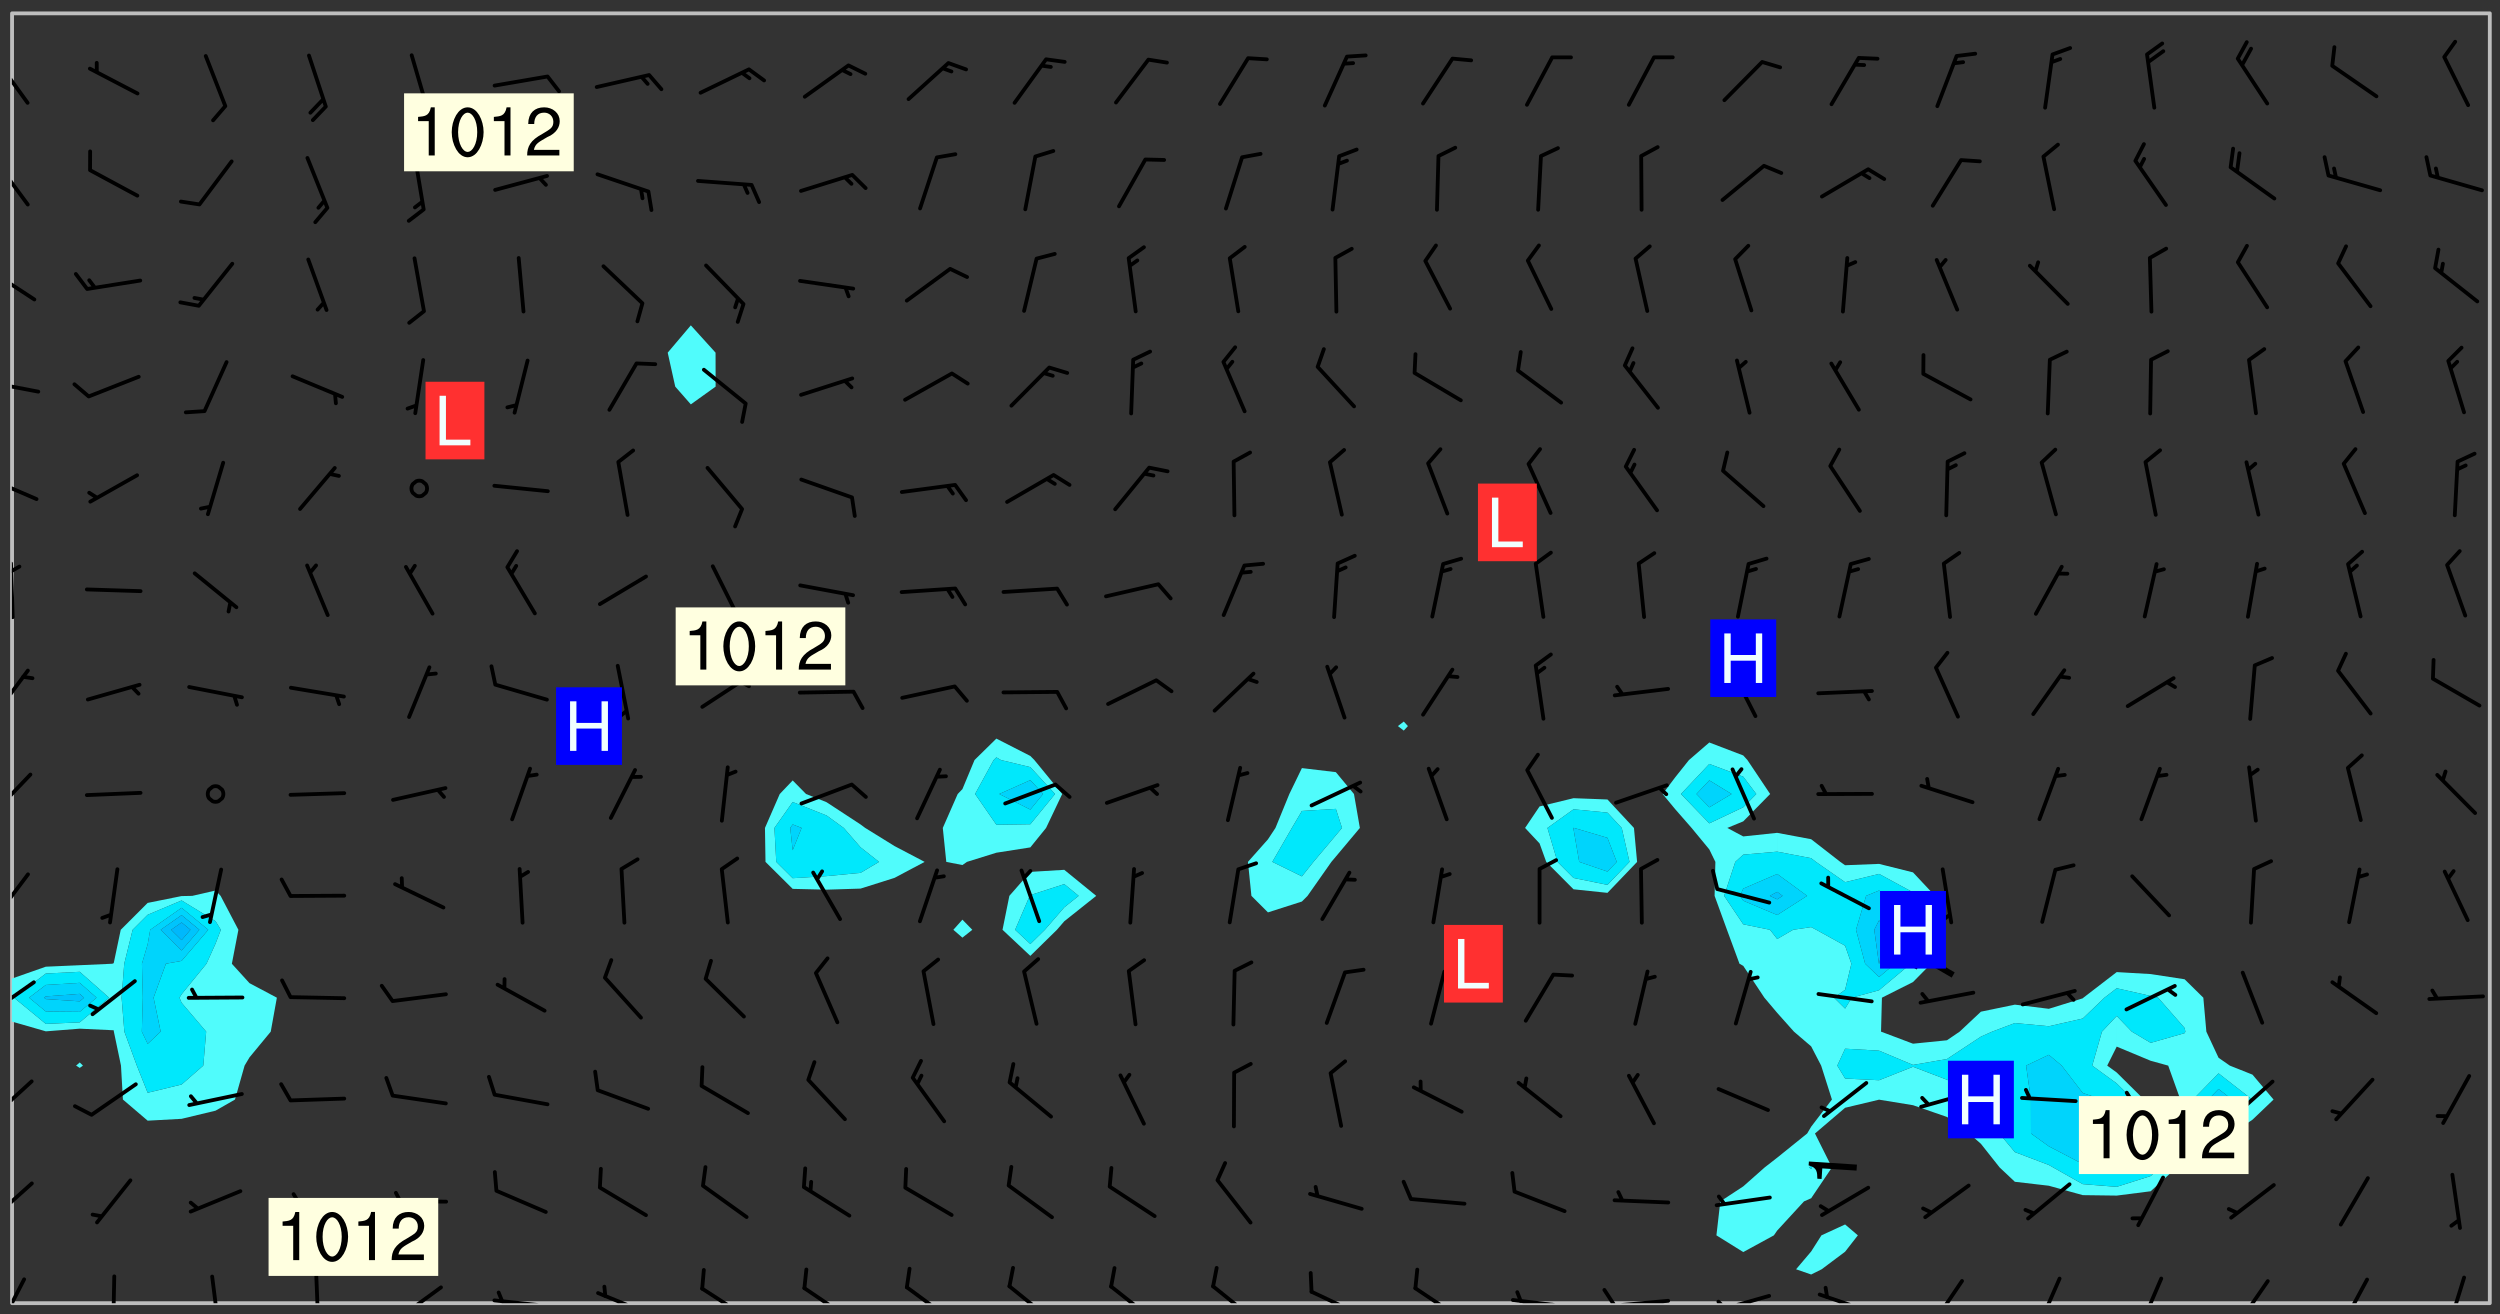 <svg xmlns="http://www.w3.org/2000/svg" role="img" xmlns:xlink="http://www.w3.org/1999/xlink" viewBox="142.45 309.95 326.84 171.84"><rect x="142.45" y="309.95" width="326.84" height="171.84" fill="#333333" stroke="none"/><defs><clipPath id="a"><path d="M144 443h1v37.328h-1zm0 0"/></clipPath><clipPath id="b"><path d="M144 311.672h1V438h-1zm0 0"/></clipPath><clipPath id="c"><path d="M144 311.672h324v168.656H144zm0 0"/></clipPath><clipPath id="d"><path d="M467 311.672h1v168.656h-1zm0 0"/></clipPath><clipPath id="e"><path d="M144 476h2v4.328h-2zm0 0"/></clipPath><clipPath id="f"><path d="M156 476h2v4.328h-2zm0 0"/></clipPath><clipPath id="g"><path d="M169 476h3v4.328h-3zm0 0"/></clipPath><clipPath id="h"><path d="M183 476h2v4.328h-2zm0 0"/></clipPath><clipPath id="i"><path d="M194 478h7v2.328h-7zm0 0"/></clipPath><clipPath id="j"><path d="M206 479h9v1.328h-9zm0 0"/></clipPath><clipPath id="k"><path d="M207 478h2v2.328h-2zm0 0"/></clipPath><clipPath id="l"><path d="M220 478h8v2.328h-8zm0 0"/></clipPath><clipPath id="m"><path d="M234 478h7v2.328h-7zm0 0"/></clipPath><clipPath id="n"><path d="M247 478h7v2.328h-7zm0 0"/></clipPath><clipPath id="o"><path d="M260 477h7v3.328h-7zm0 0"/></clipPath><clipPath id="p"><path d="M274 477h7v3.328h-7zm0 0"/></clipPath><clipPath id="q"><path d="M287 477h7v3.328h-7zm0 0"/></clipPath><clipPath id="r"><path d="M300 477h7v3.328h-7zm0 0"/></clipPath><clipPath id="s"><path d="M313 478h8v2.328h-8zm0 0"/></clipPath><clipPath id="t"><path d="M327 478h7v2.328h-7zm0 0"/></clipPath><clipPath id="u"><path d="M339 479h9v1.328h-9zm0 0"/></clipPath><clipPath id="v"><path d="M340 478h2v2.328h-2zm0 0"/></clipPath><clipPath id="w"><path d="M353 479h8v1.328h-8zm0 0"/></clipPath><clipPath id="x"><path d="M351 478h3v2.328h-3zm0 0"/></clipPath><clipPath id="y"><path d="M366 479h8v1.328h-8zm0 0"/></clipPath><clipPath id="z"><path d="M366 479h3v1.328h-3zm0 0"/></clipPath><clipPath id="A"><path d="M380 478h8v2.328h-8zm0 0"/></clipPath><clipPath id="B"><path d="M394 477h6v3.328h-6zm0 0"/></clipPath><clipPath id="C"><path d="M408 476h4v4.328h-4zm0 0"/></clipPath><clipPath id="D"><path d="M421 476h5v4.328h-5zm0 0"/></clipPath><clipPath id="E"><path d="M434 477h6v3.328h-6zm0 0"/></clipPath><clipPath id="F"><path d="M448 476h5v4.328h-5zm0 0"/></clipPath><clipPath id="G"><path d="M462 476h3v4.328h-3zm0 0"/></clipPath><clipPath id="H"><path d="M144 464h3v6h-3zm0 0"/></clipPath><clipPath id="I"><path d="M144 451h3v6h-3zm0 0"/></clipPath><clipPath id="J"><path d="M144 438h4v5h-4zm0 0"/></clipPath><clipPath id="K"><path d="M144 424h3v7h-3zm0 0"/></clipPath><clipPath id="L"><path d="M144 410h3v7h-3zm0 0"/></clipPath><clipPath id="M"><path d="M144 397h3v7h-3zm0 0"/></clipPath><clipPath id="N"><path d="M144 383h1v8h-1zm0 0"/></clipPath><clipPath id="O"><path d="M144 383h2v2h-2zm0 0"/></clipPath><clipPath id="P"><path d="M144 372h4v4h-4zm0 0"/></clipPath><clipPath id="Q"><path d="M144 359h4v3h-4zm0 0"/></clipPath><clipPath id="R"><path d="M144 345h4v5h-4zm0 0"/></clipPath><clipPath id="S"><path d="M144 330h3v7h-3zm0 0"/></clipPath><clipPath id="T"><path d="M144 317h3v7h-3zm0 0"/></clipPath><g id="U" clip-path="url(#clip1)"><path fill="#fff" fill-opacity="0" fill-rule="evenodd" d="M0 0h1000v1000H0zm0 0"/><path fill="#d3d3d3" fill-opacity="0" fill-rule="evenodd" d="M162.152 355.867l-.234.293.059.234.117.172.176.234.293.348.113.059.117-.172.059-.234.176-.176.465-.176h.699l.234.293.289.816.059.176.176.23.352.234.699.699.172.176.234.348.234.41.289.582.41.465.23.234.234.176.117.23.176.293.172 1.164v.234l.059.289.059.117.117.117.348.41.117.172.176.176.176.234.117.172.172.352.059.234.234.406.234-.059-.176.176-.059.93h-.582l-.234-.113-.348.113-.117.117-.059.293-.059.176-.117.172-.465.293-.059.234-.059.113v.645l.059.172v.41l.059.059v.406l.059.406.117.176.059.059.23.641-.059.293v.699l-.059.582v.234l-.059.23-.055.352v1.922l.055.117h.426l-.367.117-.023.352.891 1.168 1.742.539 1.34.359v.539l.09.809.535.715 1.52.27.891-.086.09 1.164.535.18 1.16-.18 2.055-.984 1.16-.363 1.879-.176 1.695-.18-.18.719-1.516.086-1.25.09-.805.27-1.074.809.27.719.535.898-.18.625-.266.809.266 1.078.625.898.805.18 1.25-.18-.266.723.098.504.055.293v.172l.059.293v.406l.176.117.352.117h.406l.293-.176.113-.117.059-.117.117-.23.059-.176.352-.465.23-.176.176-.059.176.059.059.176.117.988.055.469.059.172.117.234.176.059.816.059h.289l.117.234.059.406.059.352v1.105l.117.293.117.348.289.699.176.352.582.754.352.176.172.059.469.234.641.465.348.234.293.176.293.055.23.062.816.348.293.176.113.172.352.352.117.176.523.641v.289l.059.352v.348l.059.352.059.289.117.059.172.059h.176l.582.234.176.117.176.289.176.234.113.234.293.23.117.117v.41l.059.055.289.234.234.117.059.117.117.172.059.117.23.234.059.176.234.059.117.059-.117.113-.059.117v.117l-.117.293-.117.289v.582l.176.117.117.059.059.117.117.117.113.059.176.348.059.352.059.406v.176l-.059.176-.117.699v.172l.117.176.293.293h.406l.176.117.117.172.117.293v.234h-.527l-.23-.234h-.234l-.176.059-.059.699.059.348.117.176.176.41.117.23.289.469.176.055h.523l.234.059.758.641.059.293v.234l.059.059.23.348v.352l-.117.172v.293l.293.289.293.176.172.059.293.176.293.117.582.406.289.234.293.176.219.16.016.012.23.176.641.523.176.234.117.176.176.176.113.172v.641l.117.176.469.117.582.117.234.059.23.113.293.117.113.059.586.352.289.172.176.062.176.055.176.059.699.352.289.176.234.055.289.176.234.117.641.406.293.117.172.059.234.059.41.059.23.059.234.117.059.172-.41.176.469.059.059.293.113.234.176.055.234.059.176.059.406.117.641.234.117.172.059.234v.176l-.059.117-.059.406.234.234.117.059.348.117.641.23.176.117.289.117.176.176.234.465.582 1.105.176.176.348.176.176.117.352.117 1.047.523.234.059.465.113.293.059.465.176.758.582.234.234.348.465.176.176.289.234.816.699.293.176.289.289.293.176.293.289.695.641.176.176.293.234.289.234.469.289.641.582.348.234.234.293.348.348.352.465.934.992.348.406.117.176.234.059.113.117.645.176.23.113.234.059.293.176.23.117.934.699.406.406.234.176.406.176.234.117.816.348.348.234.234.117.293.289.23.117.758.352.352.172.23.059.293.117.234.059.871.176h.816l.469.23.172.059.875.699.465.117.293.059.176.059.23.059.469.059.348.059.352.059.406.059h.293l.172.059v.23l.176.176h.293l.348.059.352.059.699.117h.641l.465-.234.293-.176.172-.117.41-.172.289-.176.934-.465.469-.293.523-.293.465-.172.465-.176 1.051-.465.289-.117.41-.117.289-.117.527-.176 1.516-.699.582-.348.289-.059.293-.059.348-.117.875-.23.352-.117h.113l.234-.059.875-.234.234-.059h.812l.352-.059.816-.117.172-.059.352-.055.293-.059.23-.059.816-.176.176-.059h.348l.234-.059.465-.117.758-.172.234-.059h.348l.41-.117.289-.059 1.285-.059h.289l.41-.059.23-.059h.176l.875-.117h.406l.41-.117h.348l.352-.113.871-.059h1.75l1.047.289.41.117.289.117.352.117.289.117 1.051.172.289.059h.293l.293.059.172.059.41.059.172.059.117.059h.117l.117.059.352.059h.113l.41.066 1.922.395 1.926.395 1.52.449 1.695.719 2.145.805 1.605-.719 1.43-.805 1.16-1.078 1.25-.449 3.035-.719 1.875-.359 2.145-1.348 2.234-1.254 2.5-1.258 1.695-.449 1.785-.18 1.16-.27.625.539 1.34-.27.715-.988.984-1.344.445-.18.805-.359 1.875-.539 1.785-.449 1.25-.27 1.16-.09 1.699-.09 1.961-.27 1.25-.09h.539l.625-.09h.891l2.145-.18 2.41-.18 2.59-.09 1.695.18 1.609.09 1.43.359 1.16.719 1.875.988 1.16 1.527.266.715.629.09.355.898.535.539.535 1.527 1.074.359h.535l-.805.535.09 1.707.715 2.695.891.805.895.988.715 1.258 1.785.539 1.52-.18.355 1.344 1.609-.805.98-.539.27.27.316-.215.219-.145.801.449.449-.359h.355l.535-.27.539-.719.535-.27.625-.988 1.16.449.84.371 1.395.617 1.695-.18h1.605l1.785.09.18-1.707.535-1.344.805.27.492.848.402.406-.09.539v.359l.715.449.711-.27h1.43l.359.988.445 1.258.715 1.344 1.25.629 1.695.629.715-.18.18-.539.98-.09.449.359.086 1.258-.266.629-.535.18v.539l.715.984.266.539.984.988.801 1.078-.266.359-.09.898-.625 2.332-.355 2.066-.09 1.793-.18.719-.09.539v1.438l-.98 1.883-.359 1.707-.535.898-.805 1.168-.266.539 2.055 1.254.086.359-.355.539-.09-.18v.809l.09 1.438-.445.715-1.074.094-.266.715.535.898.805.719 1.16.809 1.34.27.445.359-.355.449-1.789-.09-1.25-.449-.715-.719-.625-.09-.176 3.59-.188 1.309h89.359V311.703h-55.27v49.082l.762.125 3.289.543 2.023 2.836v2.754l2.352.332 2.348.332h4.051l-1.379 4.16-2.023.707-2.023.703-.543.344-2.594 1.617-.188.117-2.023-2.078-.73-2.742-2.672-2.078-1.375-3.5-.066-.082-1.957-2.672 2.75-1.418v-49.082H294.422v91.414l.117.031.133.012.074.074.105.047.09.059.086.059.09.059.297.297.059.09.031.117.027.117.016.137-.031.117-.059.09-.059.086-.043.105-.047.102-.027.121v.145l.176.27.148.148.074.086.074.074.043.105.062.09.059.086.043.105.059.09.047.102.043.105.059.086.117.18.074.074.062.086.059.09.043.105.059.09.059.086.062.09.059.09.043.102.117.18.074.074.059.086.074.074.09.059.105.047h.148l.133-.016.133.016.102-.047.074-.074.047-.102-.016-.133v-.148l-.047-.105-.027-.117-.047-.102-.027-.121-.043-.102-.062-.09-.043-.102-.043-.105-.031-.117-.016-.133-.012-.137.086-.059.059-.086.121-.031.043.105.016.133v.117l.059.102.059.09.09.059.148.148.059.09.043.105-.012.102.086.059.105.047.086.059.09.059.074.074-.117.027-.105.047-.086.059-.074.074-.059.09-.062.086-.027.121-.047.102-.043.105-.031.117-.012.133-.016.133v.148l.027.117.047.105.043.102.059.09.074.074.09.059.074.074.09.059.059.09.043.105.047.102.117.031.133.016h.148l.117-.031.105.043.043.105.047.102.027.121L299.5 410l.027.117.031.121.027.117.105.043.102.047.133-.016.148.148.062.086.074.074.07.074.09.062.105.043.102.043.117.031.137.016.117-.031.074-.074.027-.117-.012-.133-.031-.121-.027-.117.043-.105h.117l.09.062.117.027h.148l.133.016h.148l.133.016.133-.016h.148l.133-.016.133-.012.137.012.117-.027.133-.016.191-.059-.059.176-.016.133-.027.121-.016.133-.059.086-.133.016-.105.047-.105.043-.117.031-.117.027-.266.031h-.148l-.133.016-.074.074.059.086.148.148.117.18.074.07.09.062.09.059.086.059.09.059.102.043.105.062.105.043.086.059.105.047.102.043.18.117.059.09-.043.102-.047.105.016.133.223.223.059.09.043.102.031.121.043.102.016.133.031.117.012.137.031.117.148.148.102.043.105.043.117.031.133.016.137.016h.117l.117-.031.09-.059.043-.105.047-.102.043-.105.031-.117.012-.133v-.148l-.012-.133-.016-.133-.031-.117-.043-.105-.047-.105-.043-.102-.043-.105-.016-.133.016-.133.027-.117.031-.117.027-.121.047-.102.09-.059.086-.062.074-.074.09-.059.223-.223.059-.086.074-.074.117-.18.059-.086v-.148l-.074-.074-.102-.047-.105-.043-.102-.043-.059-.09-.047-.105-.027-.117.09-.059.117-.031.102-.043.18-.117.148-.148.012-.133-.012-.105-.09-.059-.133.016h-.148l-.133.016-.133-.016-.121-.031-.086-.059-.074-.074-.059-.09-.062-.086-.117-.18-.059-.086.031-.121.086-.059.121-.031.059-.086v-.121l-.031-.117-.059-.09-.059-.086-.047-.105-.027-.117-.016-.133.059-.09.074-.074.09-.059.117-.18.074-.074.059-.086.148-.148.121-.031.133-.016.133.016.074.074.043.105.016.133-.031.117-.117.031-.133.012-.148.148-.043.105-.047.102-.027.121-.031.117v.148l.031.117.043.105.059.09.074.07.074.074.117.031.121.027.117-.027.133-.016h.117l.09.059.074.074.047.105.059.086.102.047.133.016.105.043.086.059-.012.105-.074.074-.18.117-.059.09-.09.059-.07.074-.074.074-.062.09-.027.117-.016.133.016.133-.016.133v.148l.016.133.027.117.031.121.074.074.09.059.086.059.09.059.117.031v.086l-.102.047-.09.059-.266.031-.117.027h-.148l-.105.043-.102.047-.059.09-.062.234-.012.133-.031.121-.016.133v.293l-.012.133.012.137.016.133.133.016.133.012.121.031.086.059.074.074.047.105.043.102.016.133v.445l-.016.133v.445l.031.266.027.117.016.133.031.117.086.211.031.266v.148l-.031.117-.027.117-.031.121-.027.117-.031.117-.031.121-.012.133-.016.133.09.059.117-.031.102.016.047.105-.031.266v.441l-.043.105-.047.105-.043.102-.043.105-.059.086-.031.121-.043.117-.031.117-.016.133.016.133.059.09.105.047.086.059.059.086-.012.137-.031.117-.043.102v.445l-.016.133v.148l-.031.117-.043.105-.027.117-.047.105-.043.102-.031.121-.027.117-.031.133-.031.117-.027.117-.043.105-.031.117-.031.121-.012.133-.016.133v.297l.027.117v.148l.047.398.027.117.059.09.121.031h.148l.133-.016.059.09v.117l-.059.09-.09.059-.102.043-.105.047-.09.059-.086.059-.137.016-.117-.031-.133-.016-.102.047-.062.086-.012.137-.016.133-.031.117-.027.117-.016.133-.031.121v.297l.016.133.031.117v.148l.012.133v.148l-.027.117-.047.102-.027.121-.031.117-.059.09-.074.074-.102.043-.105.047-.117.027-.121.031-.102-.047.059-.086.105-.047.027-.117.031-.117.027-.121.031-.117v-.148l.016-.133-.031-.117-.043-.105-.105.016-.074.074-.102.043-.09.062-.074.074-.043.102-.016.133-.031.117L304.25 426l-.031.117-.027.117-.031.121-.027.117-.031.117-.043.105-.09.059h-.09l-.117-.031-.031-.086.016-.137-.031-.117v-.148l-.012-.133v-.148l-.062-.234-.027-.121-.043-.102-.047-.105-.059-.086-.059-.09-.043-.105-.062-.086-.148-.148-.07-.074-.105-.047-.105-.043-.102-.043-.297-.297-.09-.074-.086-.059-.105-.043-.09-.062-.086-.059-.105-.043-.09-.059-.086-.062-.074-.07-.105-.047-.086-.059-.105-.043-.09-.062-.102-.043-.105-.043-.086-.059-.105-.047-.105-.043-.102-.047-.09-.059-.102-.043-.105-.043-.09-.062-.117-.027-.133-.016-.133.016H299.75l-.133.016-.117-.031-.09-.059-.074-.074-.09-.059-.102-.047h-.148l-.121-.027-.102-.043-.074-.074-.117-.18-.09-.059-.102-.043-.09-.062-.105-.043-.09-.059-.086-.059-.105-.047-.059-.086-.059-.09-.043-.105-.047-.102-.074-.074-.086-.059-.074-.074-.09-.059-.223-.223-.043-.105-.031-.266.105-.043h.145l.105.043.074.074.09.059.086.059.105.047.09.059.148.148.07.074.148.148.062.086.074.074.086.059.074.074.09.062.09.059.086.059.27.176.102.047.105.043.102.043.047-.074.059-.086.074-.074.07-.074.105.043.074.074.059.09.043.102.047.105.043.105.121.027.117-.027.074-.09.043-.105.059-.09.074-.074.105-.043.117-.027.133.012.09.059.148.148.059.09.043.105.047.102.043.105.043.102.105.047.105.043.133.016.086-.059.059-.09.074-.074.105-.043.117.027.105.047.102.043.105.043.102.047.18.117v.117l-.016.133.016.133.016.137.059.086.102.047.121.027.117.031h.148l.117-.031.059-.09.18-.117.059-.09.074-.074.059-.086.117-.18.18-.117.117.031.09.059.043.074-.016.133v.117l.09.059h.148l.133-.016.133-.012.266-.031.105-.043.117-.031.121-.027.074-.074.07-.074.062-.09-.016-.105-.047-.102-.102-.043-.105-.016-.117.027-.266.031h-.148l-.074-.074-.09-.059-.117-.031-.117-.027-.133-.016h-.148l-.133.016h-.297l-.105-.047-.148-.148-.043-.102-.059-.09.223-.223.086-.059.105-.043.117-.031.133-.016.133.016.137.016.102.043.133-.012.09-.062.102-.043.062-.09-.047-.102-.09-.059-.117-.031-.102-.043-.059-.09-.062-.09v-.117l.016-.133.105-.047.074-.07v-.121l-.09-.059-.031-.117.09-.059.074-.074.043-.105.059-.09.047-.102.016-.133v-.148l-.047-.105-.043-.102-.09-.059-.133-.016-.102-.043-.137-.016-.117-.031h-.445l-.133-.016-.133-.012-.133-.016-.117-.031h-.148l-.133-.016-.133-.012-.266-.031-.121-.043-.086-.059-.074-.074v-.148l.012-.133.105-.047.102-.043.133-.016h.152l.133-.016h.293l.121.031.102.043.09.059.234.062.121-.047.09-.059.102-.043.133-.016.105.043.102.047.133.012.121-.027h.145l.121-.031.117-.027.105-.047.074-.074.086-.059.148-.148.059-.086.047-.105.027-.117.016-.105-.102-.043-.09-.059-.117-.031-.105-.043-.09-.062-.074-.086-.074-.074-.102-.043-.105-.047-.102-.043-.059-.09-.047-.102-.086-.211-.062-.086-.059-.09-.074-.074-.086-.059h-.27l-.117.031-.09.059-.102.043-.133.016-.105-.016-.027-.117-.062-.09-.117-.031-.102-.043-.148-.148-.031-.117-.016-.105.074-.074.18-.117.117-.027.117-.031.137.016.102.043.105.043.102.047.105.043.117.031.133.016.117.027.133.016.105-.016.09-.059-.074-.074-.105-.043-.074-.074-.074-.09-.148-.148-.086-.059-.09-.059-.074-.074-.09-.059-.102-.047-.121-.027-.102-.047-.105-.043-.117-.031-.102-.043-.121-.031h-.148l-.117.031-.105.043-.086.062-.18.117-.086.059-.09.059-.105.047-.086.059-.105.043-.102.043-.105.047-.074.074-.059.09-.059.086-.047.105-.059.086-.074.074-.133-.012-.117-.031h-.117l-.074.074-.09.059-.074.074-.09.059-.086.059-.105.047-.102.043-.137.016-.102-.043-.148-.148-.105-.047h-.086l-.105.047-.102.043-.121.031-.117-.031-.074-.074v-.117l.031-.121.074-.07.059-.09.074-.074.117-.031.105-.043h.293l.133-.016.137-.016.102-.043.09-.059.102-.047.09-.059.133-.012.09.059.133.012.09-.059.086-.059.105-.043.09-.059.086-.062.09-.059.148-.148.059-.086.059-.09.105-.043.133-.016.117.027.121.031.059-.059.059-.09.031-.266.027-.117.105.012.133.016.102-.043.09-.059.059-.09.074-.074.059-.09.047-.102.012-.133-.012-.133-.047-.105-.148-.148-.059-.09-.059-.086-.043-.105v-.445l.016-.133v-.148l.012-.133-.059-.059-.09.059-.102-.043-.18-.117-.086-.059-.062-.09-.059-.09-.074-.074-.086-.059-.121.031-.102.012-.105.047-.086.059-.105.043-.148.148-.09.059-.086.059-.09.062-.105.043-.133.016v-.121l.105-.043.117-.031.074-.07.043-.105v-.148l-.027-.117-.148-.148-.133-.016h-.148l-.117.031-.105.043-.102.043-.09.062-.117.027-.074-.074.012-.133-.043-.102-.043-.105-.09-.059-.117.027-.121.031-.117.031-.102.043-.121.031-.102.043-.105.043-.09.059-.102.016v-.117l.016-.133-.059-.09-.074.043-.148.148-.059.09-.074.074-.047.105-.043.102-.074.074-.059.09-.074.074-.059.086-.074.074-.09.062-.074.07-.074.074-.102.016-.133.016-.105-.043v-.121l.148-.148.043-.102.059-.09.047-.102.043-.105.059-.09.031-.117.043-.102.031-.121.027-.117.047-.105.043-.102.043-.105.074-.07.09-.062.09-.059.102-.043h.297l.266-.031.105-.043-.074-.074-.117-.031-.105-.043-.09-.059-.102-.047-.09-.059-.102-.043-.105-.043-.09-.062-.086-.059-.105-.043-.102-.043-.121-.031-.117-.031-.102-.043L297.5 410.25l-.102-.043-.09-.059-.043-.105-.016-.133.102-.043.133-.016.137.016.133-.016.102-.043.059-.09.016-.105-.09-.059-.074-.074-.102-.043-.09-.059-.148-.148-.043-.105-.016-.133v-.293l-.059-.09-.09-.059-.074-.074-.043-.105-.031-.117-.059-.09-.074-.074-.117-.027-.074-.074-.09-.059-.09-.062-.086-.059-.074-.074-.059-.086-.047-.105-.086-.059-.148-.148-.195-.059-.133.016-.102.043-.074.074-.047.102-.043.105-.059.09-.059.086-.297.297-.09.059h-.086l-.062-.086-.043-.105.031-.117.059-.09.027-.117-.012-.133-.09-.062-.105.047-.117.027-.117.031-.27.176-.102.047-.117.027-.105.047-.09.059-.102.043-.059-.086-.047-.105.016-.133.047-.105.07-.074.074-.07.059-.09v-.148l-.043-.105h-.238l-.102.047-.031.117-.027.117-.031.121-.074.043-.133.016-.074-.047-.043-.102-.043-.105-.047-.102-.043-.105-.121.031-.102.043-.133.016-.117.031-.105.043-.09.059-.102.047-.121.027-.133.016-.102-.043-.059-.09-.047-.105-.043-.102-.043-.105v-.117l.059-.09.086-.059.18-.117.102-.047.105-.043.105-.059.102-.043.09-.062.102-.043.105-.059.102-.047.09-.059.105-.043.102-.043.09-.062.102-.043.137-.016.117.031.102.043.121.031.102.043.105.047.102.043.105.043.102.047.105.043.102.043.105.047.086.059.105.043.117.031.105.043.102.047.09.059.105.043.102.043.105.047.117.027.102.047.121.027h.148l.086-.059.016-.102.059-.09-.027-.117-.074-.074-.117-.18-.074-.074-.09-.074-.18-.117-.086-.059-.105-.043-.102-.047-.27-.176-.059-.09-.074-.074-.059-.09-.043-.102-.031-.117-.016-.137v-.562l-.012-.133-.016-.133-.031-.117-.016-.133-.012-.133-.031-.121-.223-.223-.059-.086-.016-.105.031-.117.133-.016v-91.414H172.992v1.453l-.059.234-.352 1.051-.172.523-.117.348-.176.41-.117.172-.234.293-.23.059h-.352l-.117.059-.23.406v.293l.117.176.23.23.117.234.641.758.293.465.176.234.23.352.234.348.641.816.176.465.172.41.117.695.176.469.117 1.398.059.465v.875l.117 1.047v4.781l-.059.465-.352 1.281-.176.523-.113.41-.352.93L172.934 336l-.234.582-.117.176-.172.348-.176.406-.352.816-.059.293-.113.293-.117.289-.059.176-.117.875-.059.406-.059.117-.059.176-.059.172-.23.527-.117.172v.234l-.117.234-.059.172-.176.586v.289l-.059.176v.293l-.059.113-.059.527v.172l-.055.234v2.621l-.176.816-.117.176-.176.234-.117.172-.113.234-.586.934-.23.289-.293.465-.176.234-.289.352-.352.699-.113.23-.176.41-.176.23-.406.527-.816.699-.293.172-.289.234-.176.117-.176.176-.523.406-.527.176-.172.176-.234.055-.641.176h-.758m12.211 31.023l-1.074.449.359.895 1.25-.715.445-.539-.98-.09"/><path fill="#d3d3d3" fill-opacity="0" fill-rule="evenodd" d="M201.508 416.598h-.895l.449.629.98.359.805-.09.445-.988-.176.09-.715-.355-.895.355m154.621 59.07l-.059-.523v-.293l.113-.293.059-.23.469-.469h.113l.117-.113.117-.059h.176l.234-.059h.348l.234.059.117.059.23.172.059.176.117.582v.293l-.117.176-.172.289-.176.176-.527.523-.23.234-.117.059h-.176l-.117-.059-.406-.293-.176-.117-.117-.059-.059-.113-.055-.117m6.641-10.957l-.059-.172v-1.109l.059-.172.176-.059.172-.059h.176l.234-.059.117.059.059.699-.059.172-.117.176-.117.059-.234.523-.113.059h-.234l-.059-.117m9.613-14.391l-.117-.176v-.699l.293-.875.117-.172.176-.352.113-.23.117-.293.352-.758.117-.23.172-.234h.176l.117-.059h.641l.117.059.234.234.172.113.352.293.117.117.113.176v.113l.117.059.117.117v.699l-.059.176v.23l-.059.176-.348 1.051-.117.23-.117.234-.117.059-.23.234-.641.289h-.875l-.41-.117-.641-.465"/><path fill="none" stroke="#bebebe" stroke-linecap="round" stroke-linejoin="round" stroke-miterlimit="10" stroke-width=".5" d="M467.957 311.695H144.027v168.625h323.93v-168.625"/><g clip-path="url(#a)"><path fill="#fff" fill-opacity="0" fill-rule="evenodd" d="M144 475.891v4.438h.004H144V443.504v32.387"/></g><g clip-path="url(#b)"><path fill="#fff" fill-opacity="0" fill-rule="evenodd" d="M144 435.945v1.941-126.215h.004H144V435.945"/></g><path fill="#50fcfc" fill-rule="evenodd" d="M144 437.887v5.617h.004v-5.617H144"/><g clip-path="url(#c)"><path fill="#fff" fill-opacity="0" fill-rule="evenodd" d="M144.004 480.328V443.504l4.434 1.277 4.438-.348v4.418l-.477.41.477.305.418-.305-.418-.41v-4.418l4.441.207.02.18.93 4.441.254 4.438 3.234 2.762 4.438-.242 4.438-1.066 2.539-1.453 1.258-4.438.641-1.078 2.777-3.363.801-4.438-3.578-1.902-2.305-2.535.855-4.438-2.324-4.438-.664-.703-3.043.703-1.395.027-4.438.895-3.52 3.516-.918 4.363-.191.074-4.25.191-4.438.195-4.434 1.555V311.672h88.762v40.812l-3.023 3.57.984 4.438 2.039 2.324 3.242-2.324-.008-4.438-3.234-3.57v-40.812h13.316v100.309l-1.691 1.773-1.934 4.438.07 4.438 3.555 3.527 4.438.105 4.438-.141 4.441-1.402 3.934-2.09-3.934-2.066-3.832-2.371-.609-.453-4.438-2.906-2.691-1.078-1.746-1.773v-100.309h26.629v94.84l-2.855 2.805-1.582 3.801-.617.637-1.949 4.438.457 4.438 2.109.414v7.137l-1.184 1.328 1.184 1.027 1.293-1.027-1.293-1.328v-7.137l.59-.414 3.848-1.199 4.441-.695 2.059-2.543 2.109-4.438-3.637-4.438-.531-.535-4.441-2.27v-94.84h8.879v111.996l-4.438.27-2.742 3.133-.895 4.438 3.637 3.41 3.477-3.41.961-1.113 4.176-3.324-4.176-3.402v-111.996h31.066v98.695l-1.641 3.387-1.816 4.438-.98 1.488-2.617 2.949.453 4.441 2.164 2.164 4.438-1.422.738-.742 3.117-4.441.586-.695 3.137-3.742-.77-4.438-2.367-2.855-4.441-.531v-98.695h13.316v92.609l-.766.594.766.59.543-.59-.543-.594v-92.609h22.191v102.629l-4.438 1.078-1.895 2.812 1.895 2.023.871 2.414 3.566 3.582 4.438.465 3.875-4.047-.41-4.438-3.465-3.723-4.438-.168v-102.629h17.754v95.348l-2.66 2.297-1.777 2.23-1.664 2.207 1.664 2.012 2.121 2.426L365.918 421l.793 1.629-.102 4.441 1.617 4.438 1.637 4.438.492.277 2.762 4.16 1.676 1.984 2.188 2.453 2.254 1.93 1.305 2.512 1.41 4.438-2.715 3.551-.523.887-3.918 3.16-1.641 1.277-2.797 2.477-3 1.965-.508 4.438 3.508 2.184 4.004-2.184.434-.629 3.5-3.809.941-.414 2.715-4.027-2.219-4.438 3.941-3.363v15.258l-3.094 1.422-1.344 2.109-1.973 2.328 1.973.684 1.371-.684 3.066-2.297 1.668-2.141-1.668-1.422v-15.258l4.438-1.059 4.438.723 4.438 1.535 2.898 2.164 1.543 1.348 2.445 3.09 1.992 1.875 4.438.516 4.438 1.23 4.441.059 4.438-.566 3.395-3.113-.34-4.438 1.383-3.695 2.215 3.695 2.223 1.742 1.746-1.742 2.691-1.805 2.754-2.633-2.754-3.258-2.965-1.18-1.473-1.027-1.594-3.414-.395-4.438-2.449-2.41-4.438-.68-4.438-.258-4.355 3.348-.086.082-4.438 1.371-4.438-.543-4.438.918-2.781 2.609-1.66 1.129-4.438.449-4.18-1.578.117-4.438 4.062-2.043 2.363-2.395 1.262-4.438-.75-4.438-2.875-3.07-4.438-1.109-4.438.176-.625-.438-3.812-2.965-4.441-.832-4.438.469-2.086-1.109 2.086-.859 3.516-3.578-2.969-4.438-.547-.602-4.438-1.695v-95.348h102.078v168.656H144.004"/></g><path fill="#50fcfc" fill-rule="evenodd" d="M148.438 444.781l-4.434-1.277v-5.617l4.434-1.555 4.438-.195V437l-4.438.227-4.16 3.156 4.16 3.426 4.438-.199 3.832-3.227L152.875 437v-.863l4.25-.191.191-.074.918-4.363 3.52-3.516 4.438-.895v.574l-4.438 1.871-1.965 1.965-1.098 4.438-.344 4.438.359 4.438 1.633 4.441 1.414 3.551 4.438-1.078 2.836-2.473.379-4.441-3.215-3.773-.277-.664.277-.449 3.25-3.988 1.188-2.633.691-1.805-.691-1.129-4.438-2.707v-.574l1.395-.027 3.043-.703.664.703 2.324 4.438-.855 4.438 2.305 2.535 3.578 1.902-.801 4.438-2.777 3.363-.641 1.078-1.258 4.438-2.539 1.453-4.438 1.066-4.438.242-3.234-2.762-.254-4.438-.93-4.441-.02-.18-4.441-.207-4.438.348"/><path fill="#00e8fc" fill-rule="evenodd" d="M148.438 443.809l-4.16-3.426 4.16-3.156L152.875 437v1.441l-4.438.277-2.191 1.664 2.191 1.805 4.438.047 2.199-1.852-2.199-1.941V437l3.832 3.383-3.832 3.227-4.438.199"/><path fill="#00d4fc" fill-rule="evenodd" d="M148.438 442.188l-2.191-1.805 2.191-1.664 4.438-.277v1.441l-4.438.332-.223.168.223.184 4.438.293.566-.477-.566-.5v-1.441l2.199 1.941-2.199 1.852-4.438-.047"/><path fill="#00c4fc" fill-rule="evenodd" d="M148.438 440.566l-.223-.184.223-.168 4.438-.332.566.5-.566.477-4.438-.293"/><path fill="#50fcfc" fill-rule="evenodd" d="M152.875 449.566l-.477-.305.477-.41.418.41-.418.305"/><path fill="#00e8fc" fill-rule="evenodd" d="M158.707 444.82l-.359-4.438.344-4.438 1.098-4.438 1.965-1.965 4.438-1.871v.961l-4.105 2.875-.332 1.895-.75 2.543.117 4.438-.129 4.438.762 1.602 1.699-1.602-.926-4.438 1.613-4.438 2.051-.375 3.484-4.062-3.484-2.875v-.961l4.438 2.707.691 1.129-.691 1.805-1.188 2.633-3.25 3.988-.277.449.277.664 3.215 3.773-.379 4.441-2.836 2.473-4.438 1.078-1.414-3.551-1.633-4.441"/><path fill="#00d4fc" fill-rule="evenodd" d="M161.754 446.422l-.762-1.602.129-4.438-.117-4.438.75-2.543.332-1.895 4.105-2.875v.957l-2.738 1.918 2.738 2.707 2.324-2.707-2.324-1.918v-.957l3.484 2.875-3.484 4.062-2.051.375-1.613 4.438.926 4.438-1.699 1.602"/><path fill="#00c4fc" fill-rule="evenodd" d="M166.191 434.215l-2.738-2.707 2.738-1.918v.961l-1.367.957 1.367 1.352 1.16-1.352-1.16-.957v-.961l2.324 1.918-2.324 2.707"/><path fill="#00b8fc" fill-rule="evenodd" d="M166.191 432.859l-1.367-1.352 1.367-.957 1.16.957-1.16 1.352"/><path fill="#50fcfc" fill-rule="evenodd" d="M230.727 360.492l-.984-4.438 3.023-3.57L236 356.055l.008 4.438-3.242 2.324-2.039-2.324m11.801 62.137l-.07-4.438 1.934-4.438 1.691-1.773v2.82l-2.387 3.391.238 4.438 2.148 2.133 4.438-.273 4.438-.426 2.414-1.434-2.414-1.906-2.199-2.531-2.238-1.625-4.438-1.766v-2.82l1.746 1.773 2.691 1.078 4.438 2.906.609.453 3.832 2.371 3.934 2.066-3.934 2.09-4.441 1.402-4.438.141-4.438-.105-3.555-3.527"/><path fill="#00e8fc" fill-rule="evenodd" d="M243.934 422.629l-.238-4.438 2.387-3.391v2.934l-.32.457.32 2.91 1.168-2.91-1.168-.457v-2.934l4.438 1.766 2.238 1.625 2.199 2.531 2.414 1.906-2.414 1.434-4.438.426-4.438.273-2.148-2.133"/><path fill="#00d4fc" fill-rule="evenodd" d="M246.082 421.102l-.32-2.91.32-.457 1.168.457-1.168 2.91"/><path fill="#50fcfc" fill-rule="evenodd" d="M266.164 422.629l-.457-4.438 1.949-4.438.617-.637 1.582-3.801 2.855-2.805v2.453l-.355.352-2.426 4.438 2.781 4.02 4.441-.066 3.23-3.953-3.23-3.512-3.84-.926-.602-.352v-2.453l4.441 2.27.531.535 3.637 4.438-2.109 4.438-2.059 2.543-4.441.695-3.848 1.199-.59.414-2.109-.414m2.109 9.906l-1.184-1.027 1.184-1.328 1.293 1.328-1.293 1.027"/><path fill="#00e8fc" fill-rule="evenodd" d="M272.711 417.773l-2.781-4.02 2.426-4.438.355-.352.602.352 3.84.926v1.699l-4.066 1.812 4.066 2.039 1.668-2.039-1.668-1.812v-1.699l3.23 3.512-3.23 3.953-4.441.066"/><path fill="#00d4fc" fill-rule="evenodd" d="M277.152 415.793l-4.066-2.039 4.066-1.812v1.699l-.258.113.258.129.102-.129-.102-.113v-1.699l1.668 1.812-1.668 2.039"/><path fill="#50fcfc" fill-rule="evenodd" d="M277.152 434.918l-3.637-3.41.895-4.438 2.742-3.133 4.438-.27v1.867l-4.438 1.438-.082.098-1.906 4.438 1.988 1.863 1.898-1.863 2.539-2.938 1.883-1.5-1.883-1.535v-1.867l4.176 3.402-4.176 3.324-.961 1.113-3.477 3.41"/><path fill="#00e8fc" fill-rule="evenodd" d="M277.152 433.371l-1.988-1.863 1.906-4.438.082-.098 4.438-1.438 1.883 1.535-1.883 1.5-2.539 2.938-1.898 1.863"/><path fill="#00c4fc" fill-rule="evenodd" d="M277.152 413.883l-.258-.129.258-.113.102.113-.102.129"/><path fill="#50fcfc" fill-rule="evenodd" d="M306.055 427.07l-.453-4.441 2.617-2.949.98-1.488 1.816-4.438 1.641-3.387 4.441.531v4.801l-4.441.273-1.309 2.219-2.559 4.438 3.867 1.895 1.512-1.895 2.93-3.48.801-.957-.801-2.492v-4.801l2.367 2.855.77 4.438-3.137 3.742-.586.695-3.117 4.441-.738.742-4.438 1.422-2.164-2.164"/><path fill="#00e8fc" fill-rule="evenodd" d="M312.656 424.523l-3.867-1.895 2.559-4.438 1.309-2.219 4.441-.273.801 2.492-.801.957-2.93 3.48-1.512 1.895"/><path fill="#50fcfc" fill-rule="evenodd" d="M325.973 405.465l-.766-.59.766-.594.543.594-.543.59m17.754 14.75l-1.895-2.023 1.895-2.812 4.438-1.078v1.453l-3.41 2.438 1.316 4.438 2.094 2.102 4.438.902 2.879-3.004-1.012-4.438-1.867-2.004-4.438-.434v-1.453l4.438.168 3.465 3.723.41 4.438-3.875 4.047-4.438-.465-3.566-3.582-.871-2.414"/><path fill="#00e8fc" fill-rule="evenodd" d="M346.07 422.629l-1.316-4.438 3.41-2.438v2.426l-.016.012.016.137.746 4.301 3.691 1.266 1.215-1.266-1.215-3.145-4.367-1.293-.07-.012v-2.426l4.438.434 1.867 2.004 1.012 4.438-2.879 3.004-4.438-.902-2.094-2.102"/><path fill="#00d4fc" fill-rule="evenodd" d="M348.164 418.328l-.016-.137.016-.012.07.012 4.367 1.293 1.215 3.145-1.215 1.266-3.691-1.266-.746-4.301"/><path fill="#50fcfc" fill-rule="evenodd" d="M361.48 415.766l-1.664-2.012 1.664-2.207 1.777-2.23 2.66-2.297v2.805l-3.707 3.93 3.707 3.84 4.438-2.102 1.707-1.738-1.707-2.262-4.438-1.668v-2.805l4.438 1.695.547.602 2.969 4.438-3.516 3.578-2.086.859 2.086 1.109 4.438-.469v2.461l-4.438.387-1.039.949-1.461 4.441 2.5 3.719 3.5.719.938 1.203 2.074-1.203 2.367-.352.664.352 3.773 2.086.82 2.352-.82 3.402-1.445 1.035 1.445 1.426.875-1.426 3.562-.973 4.141-3.465.297-.531 2.32-3.906-1.887-4.438-.434-.461-4.438-2.41-4.438 1.082-3.812-2.652-.625-.484-4.441-.852v-2.461l4.441.832 3.812 2.965.625.438 4.438-.176L392.547 424l2.875 3.07.75 4.438-1.262 4.438-2.363 2.395-4.062 2.043-.117 4.438 4.18 1.578 4.438-.449 1.66-1.129 2.781-2.609 4.438-.918 4.438.543 4.438-1.371.086-.082 4.355-3.348v2.113l-1.605 1.234-2.836 2.723-4.438 1.012-4.438-.418-2.969 1.121-1.469.656-4.441 2.926-4.438.77-4.438-1.863-4.438-.258-1.023 2.211 1.023 1.691 4.438.223 4.438-1.762 4.438 1.695 4.441 1.973 1.062.617 1.34 4.438 2.035 2.434 4.438 1.684.566.32 3.871 2.184 4.441.352 4.438-1.41 1.227-1.125-1.227-4.066-.16-.371-2.148-4.438-2.129-2.109-3.203-2.328 1.273-4.441 1.93-2.047v4.004l-1.242 2.484 1.242.902 3.566 3.535.871 1.727 3.883-1.727-1.59-4.438-2.293-.633-4.438-1.852v-4.004l1.973 2.047 2.465 1.465 4.438-1.266.098-.199-.098-.477-3.465-3.961-.973-.23-4.438-1.004v-2.113l4.438.258 4.438.68 2.449 2.41.395 4.438 1.594 3.414v2.039l-3.344 3.426 3.344 3.684 4.391-3.684-4.391-3.426v-2.039l1.473 1.027 2.965 1.18 2.754 3.258-2.754 2.633-2.691 1.805-1.746 1.742-2.223-1.742-2.215-3.695-1.383 3.695.34 4.438-3.395 3.113-4.438.566-4.441-.059-4.438-1.23-4.438-.516-1.992-1.875-2.445-3.09-1.543-1.348-2.898-2.164-4.438-1.535-4.438-.723-4.438 1.059-3.941 3.363 2.219 4.438-2.715 4.027-.941.414-3.5 3.809-.434.629-4.004 2.184-3.508-2.184.508-4.438 3-1.965 2.797-2.477 1.641-1.277 3.918-3.16.523-.887v5.098l-.281.227.281.191.129-.191-.129-.227V457.25l2.715-3.551-1.41-4.438-1.305-2.512-2.254-1.93-2.188-2.453-1.676-1.984-2.762-4.16-.492-.277-1.637-4.438-1.617-4.438.102-4.441L365.918 421l-2.316-2.809-2.121-2.426"/><path fill="#00e8fc" fill-rule="evenodd" d="M365.918 417.594l-3.707-3.84 3.707-3.93v2.148l-1.68 1.781 1.68 1.742 2.914-1.742-2.914-1.781v-2.148l4.438 1.668 1.707 2.262-1.707 1.738-4.438 2.102"/><path fill="#00d4fc" fill-rule="evenodd" d="M365.918 415.496l-1.68-1.742 1.68-1.781 2.914 1.781-2.914 1.742"/><path fill="#00e8fc" fill-rule="evenodd" d="M370.355 430.789l-2.5-3.719 1.461-4.441 1.039-.949 4.438-.387v2.914l-4.438 1.914-.43.949.43.637 4.438 1.871 3.91-2.508-3.91-2.863v-2.914l4.441.852.625.484 3.812 2.652 4.438-1.082v2.176l-1.691.695-1.324 4.438 1.199 4.438 1.816 1.738 2.078-1.738 2.359-4.191.148-.246-.148-.312-3.273-4.125-1.164-.695v-2.176l4.438 2.41.434.461 1.887 4.438-2.32 3.906-.297.531-4.141 3.465-3.562.973-.875 1.426-1.445-1.426 1.445-1.035.82-3.402-.82-2.352-3.773-2.086-.664-.352-2.367.352-2.074 1.203-.938-1.203-3.5-.719"/><path fill="#00d4fc" fill-rule="evenodd" d="M370.355 427.707l-.43-.637.43-.949 4.438-1.914v2.344l-.969.52.969.453.711-.453-.711-.52v-2.344l3.91 2.863-3.91 2.508-4.438-1.871"/><path fill="#00c4fc" fill-rule="evenodd" d="M374.793 427.523l-.969-.453.969-.52.711.52-.711.453"/><path fill="#50fcfc" fill-rule="evenodd" d="M379.234 476.574l-1.973-.684 1.973-2.328 1.344-2.109 3.094-1.422 1.668 1.422-1.668 2.141-3.066 2.297-1.371.684"/><path fill="#00e8fc" fill-rule="evenodd" d="M379.234 462.766l-.281-.191.281-.227.129.227-.129.191m4.438-11.812l-1.023-1.691 1.023-2.211 4.438.258 4.438 1.863 4.438-.77 4.441-2.926 1.469-.656 2.969-1.121 4.438.418v3.734l-2.969 1.41.633 4.438.008 4.438 2.328 1.676 4.438 2.316.961.445 3.48.629 1.473-.629-1.473-2.957-.75-1.48-1.168-4.438-2.523-.855-2.754-3.582-1.684-1.41v-3.734l4.438-1.012 2.836-2.723 1.605-1.234 4.438 1.004.973.23 3.465 3.961.098.477-.098.199-4.438 1.266-2.465-1.465-1.973-2.047-1.93 2.047-1.273 4.441 3.203 2.328 2.129 2.109 2.148 4.438.16.371 1.227 4.066-1.227 1.125-4.438 1.41-4.441-.352-3.871-2.184-.566-.32-4.438-1.684-2.035-2.434-1.34-4.438-1.062-.617-4.441-1.973-4.438-1.695-4.438 1.762-4.438-.223"/><path fill="#00d4fc" fill-rule="evenodd" d="M386.293 435.945l-1.199-4.438 1.324-4.438 1.691-.695v3.898l-.625 1.234.609 4.438.016.012.016-.012.957-4.438-.973-1.234V426.375l1.164.695 3.273 4.125.148.312-.148.246-2.359 4.191-2.078 1.738-1.816-1.738"/><path fill="#00c4fc" fill-rule="evenodd" d="M388.094 435.945l-.609-4.438.625-1.234.973 1.234-.957 4.438-.016.012-.016-.012"/><path fill="#00d4fc" fill-rule="evenodd" d="M407.965 453.699l-.633-4.438 2.969-1.41 1.684 1.41 2.754 3.582 2.523.855 1.168 4.438.75 1.48 1.473 2.957-1.473.629-3.48-.629-.961-.445-4.438-2.316-2.328-1.676-.008-4.438"/><path fill="#fff" fill-opacity="0" fill-rule="evenodd" d="M419.18 446.777l-1.242 2.484 1.242.902 3.566 3.535.871 1.727 3.883-1.727-1.59-4.438-2.293-.633-4.438-1.852"/><path fill="#00e8fc" fill-rule="evenodd" d="M432.492 457.383l-3.344-3.684 3.344-3.426v2.047l-1.344 1.379 1.344 1.484 1.766-1.484-1.766-1.379v-2.047l4.391 3.426-4.391 3.684"/><path fill="#00d4fc" fill-rule="evenodd" d="M432.492 455.184l-1.344-1.484 1.344-1.379 1.766 1.379-1.766 1.484"/><g clip-path="url(#d)"><path fill="#fff" fill-opacity="0" fill-rule="evenodd" d="M467.996 480.328H468V311.672h-.004H468v168.656h-.004"/></g><path fill="#fff" fill-opacity="0" fill-rule="evenodd" d="M397.566 441.465l2.941-5.047-8.605-5.02-2.941 5.047 8.605 5.02"/><path fill-rule="evenodd" d="M392.305 434.348l.258-.441L398 437.078l-.395.68-3.879-2.262-.699 1.199-.48-.281.227-.516.078-.246.039-.242-.02-.246-.094-.258-.184-.27-.289-.289"/><path fill="#fff" fill-opacity="0" fill-rule="evenodd" d="M386.789 466.328l.379-5.828-9.941-.648-.379 5.828 9.941.648"/><path fill-rule="evenodd" d="M378.902 462.309l.035-.508 6.281.406-.051.785-4.48-.289-.09 1.383-.555-.035-.027-.562-.039-.254-.074-.234-.129-.215-.195-.188-.285-.16-.391-.129"/><g clip-path="url(#e)"><path fill="none" stroke="#000" stroke-linecap="round" stroke-linejoin="round" stroke-miterlimit="10" stroke-width=".5" d="M142.395 483.453l3.211-6.25"/></g><g clip-path="url(#f)"><path fill="none" stroke="#000" stroke-linecap="round" stroke-linejoin="round" stroke-miterlimit="10" stroke-width=".5" d="M157.242 483.84l.148-7.023"/></g><g clip-path="url(#g)"><path fill="none" stroke="#000" stroke-linecap="round" stroke-linejoin="round" stroke-miterlimit="10" stroke-width=".5" d="M171.07 483.812l-.883-6.969"/></g><g clip-path="url(#h)"><path fill="none" stroke="#000" stroke-linecap="round" stroke-linejoin="round" stroke-miterlimit="10" stroke-width=".5" d="M184.086 483.84l-.281-7.023"/></g><g clip-path="url(#i)"><path fill="none" stroke="#000" stroke-linecap="round" stroke-linejoin="round" stroke-miterlimit="10" stroke-width=".5" d="M194.422 482.398l5.68-4.141"/></g><g clip-path="url(#j)"><path fill="none" stroke="#000" stroke-linecap="round" stroke-linejoin="round" stroke-miterlimit="10" stroke-width=".5" d="M207.082 479.957l6.988.746"/></g><g clip-path="url(#k)"><path fill="none" stroke="#000" stroke-linecap="round" stroke-linejoin="round" stroke-miterlimit="10" stroke-width=".5" d="M208.098 480.062l-.457-1.137"/></g><g clip-path="url(#l)"><path fill="none" stroke="#000" stroke-linecap="round" stroke-linejoin="round" stroke-miterlimit="10" stroke-width=".5" d="M220.637 479l6.504 2.66"/></g><path fill="none" stroke="#000" stroke-linecap="round" stroke-linejoin="round" stroke-miterlimit="10" stroke-width=".5" d="M221.586 479.387l-.125-1.223"/><g clip-path="url(#m)"><path fill="none" stroke="#000" stroke-linecap="round" stroke-linejoin="round" stroke-miterlimit="10" stroke-width=".5" d="M234.254 478.422l5.902 3.816"/></g><path fill="none" stroke="#000" stroke-linecap="round" stroke-linejoin="round" stroke-miterlimit="10" stroke-width=".5" d="M234.254 478.422l.211-2.445"/><g clip-path="url(#n)"><path fill="none" stroke="#000" stroke-linecap="round" stroke-linejoin="round" stroke-miterlimit="10" stroke-width=".5" d="M247.613 478.359l5.816 3.941"/></g><path fill="none" stroke="#000" stroke-linecap="round" stroke-linejoin="round" stroke-miterlimit="10" stroke-width=".5" d="M247.613 478.359l.258-2.441"/><g clip-path="url(#o)"><path fill="none" stroke="#000" stroke-linecap="round" stroke-linejoin="round" stroke-miterlimit="10" stroke-width=".5" d="M261.008 478.246l5.656 4.164"/></g><path fill="none" stroke="#000" stroke-linecap="round" stroke-linejoin="round" stroke-miterlimit="10" stroke-width=".5" d="M261.008 478.246l.355-2.43"/><g clip-path="url(#p)"><path fill="none" stroke="#000" stroke-linecap="round" stroke-linejoin="round" stroke-miterlimit="10" stroke-width=".5" d="M274.422 478.117l5.457 4.426"/></g><path fill="none" stroke="#000" stroke-linecap="round" stroke-linejoin="round" stroke-miterlimit="10" stroke-width=".5" d="M274.422 478.117l.469-2.41"/><g clip-path="url(#q)"><path fill="none" stroke="#000" stroke-linecap="round" stroke-linejoin="round" stroke-miterlimit="10" stroke-width=".5" d="M287.715 478.145l5.504 4.367"/></g><path fill="none" stroke="#000" stroke-linecap="round" stroke-linejoin="round" stroke-miterlimit="10" stroke-width=".5" d="M287.715 478.145l.441-2.414"/><g clip-path="url(#r)"><path fill="none" stroke="#000" stroke-linecap="round" stroke-linejoin="round" stroke-miterlimit="10" stroke-width=".5" d="M301.047 478.121l5.469 4.414"/></g><path fill="none" stroke="#000" stroke-linecap="round" stroke-linejoin="round" stroke-miterlimit="10" stroke-width=".5" d="M301.047 478.121l.465-2.41"/><g clip-path="url(#s)"><path fill="none" stroke="#000" stroke-linecap="round" stroke-linejoin="round" stroke-miterlimit="10" stroke-width=".5" d="M313.918 478.828l6.355 3.004"/></g><path fill="none" stroke="#000" stroke-linecap="round" stroke-linejoin="round" stroke-miterlimit="10" stroke-width=".5" d="M313.918 478.828l-.113-2.453"/><g clip-path="url(#t)"><path fill="none" stroke="#000" stroke-linecap="round" stroke-linejoin="round" stroke-miterlimit="10" stroke-width=".5" d="M327.492 478.375l5.84 3.91"/></g><path fill="none" stroke="#000" stroke-linecap="round" stroke-linejoin="round" stroke-miterlimit="10" stroke-width=".5" d="M327.492 478.375l.246-2.441"/><g clip-path="url(#u)"><path fill="none" stroke="#000" stroke-linecap="round" stroke-linejoin="round" stroke-miterlimit="10" stroke-width=".5" d="M340.238 479.906l6.977.844"/></g><g clip-path="url(#v)"><path fill="none" stroke="#000" stroke-linecap="round" stroke-linejoin="round" stroke-miterlimit="10" stroke-width=".5" d="M341.254 480.027l-.441-1.145"/></g><g clip-path="url(#w)"><path fill="none" stroke="#000" stroke-linecap="round" stroke-linejoin="round" stroke-miterlimit="10" stroke-width=".5" d="M353.543 480.645l6.996-.633"/></g><g clip-path="url(#x)"><path fill="none" stroke="#000" stroke-linecap="round" stroke-linejoin="round" stroke-miterlimit="10" stroke-width=".5" d="M353.543 480.645l-1.344-2.055"/></g><g clip-path="url(#y)"><path fill="none" stroke="#000" stroke-linecap="round" stroke-linejoin="round" stroke-miterlimit="10" stroke-width=".5" d="M366.977 481.285l6.762-1.914"/></g><g clip-path="url(#z)"><path fill="none" stroke="#000" stroke-linecap="round" stroke-linejoin="round" stroke-miterlimit="10" stroke-width=".5" d="M367.961 481.008l-.852-.887"/></g><g clip-path="url(#A)"><path fill="none" stroke="#000" stroke-linecap="round" stroke-linejoin="round" stroke-miterlimit="10" stroke-width=".5" d="M380.348 479.191l6.648 2.277"/></g><path fill="none" stroke="#000" stroke-linecap="round" stroke-linejoin="round" stroke-miterlimit="10" stroke-width=".5" d="M381.316 479.52l-.195-1.211"/><g clip-path="url(#B)"><path fill="none" stroke="#000" stroke-linecap="round" stroke-linejoin="round" stroke-miterlimit="10" stroke-width=".5" d="M395.016 483.238l3.941-5.816"/></g><g clip-path="url(#C)"><path fill="none" stroke="#000" stroke-linecap="round" stroke-linejoin="round" stroke-miterlimit="10" stroke-width=".5" d="M408.891 483.547l2.82-6.438"/></g><g clip-path="url(#D)"><path fill="none" stroke="#000" stroke-linecap="round" stroke-linejoin="round" stroke-miterlimit="10" stroke-width=".5" d="M422.23 483.559l2.773-6.457"/></g><g clip-path="url(#E)"><path fill="none" stroke="#000" stroke-linecap="round" stroke-linejoin="round" stroke-miterlimit="10" stroke-width=".5" d="M434.934 483.219l3.996-5.781"/></g><g clip-path="url(#F)"><path fill="none" stroke="#000" stroke-linecap="round" stroke-linejoin="round" stroke-miterlimit="10" stroke-width=".5" d="M448.582 483.422l3.328-6.188"/></g><g clip-path="url(#G)"><path fill="none" stroke="#000" stroke-linecap="round" stroke-linejoin="round" stroke-miterlimit="10" stroke-width=".5" d="M462.523 483.688l2.074-6.715"/></g><g clip-path="url(#H)"><path fill="none" stroke="#000" stroke-linecap="round" stroke-linejoin="round" stroke-miterlimit="10" stroke-width=".5" d="M141.387 469.363l5.227-4.699"/></g><path fill="none" stroke="#000" stroke-linecap="round" stroke-linejoin="round" stroke-miterlimit="10" stroke-width=".5" d="M155.133 469.766l4.367-5.504m-3.734 4.703l-1.207-.223m12.82-.395l6.5-2.668m-5.555 2.281l-.941-.785m13.051-.008l7.023-.309m-6 .262l-.625-1.055m12.914.91l7.027.074m-6.004-.066l-.562-1.086m13.141-.27l6.457 2.77m-6.457-2.77l-.207-2.445m13.734 2.023l6.027 3.613m-6.027-3.613l.129-2.449m13.348 2.207l5.707 4.098m-5.707-4.098l.328-2.43m12.867 2.609l5.949 3.738m-5.949-3.738l.176-2.445m.688 2.988l.09-1.223m12.309.766l6.055 3.566m-6.055-3.566l.109-2.453m13.398 2.16l5.668 4.152m-5.668-4.152l.352-2.43m12.859 2.578l5.879 3.855m-5.879-3.855l.223-2.441m13.867 1.602l4.324 5.539m-4.324-5.539l1-2.242m11.102 4.035l6.754 1.949m-5.77-1.664l-.254-1.199m12.461 1.582l7 .613m-7-.613l-.957-2.258m14.5 1.289L347 468.289m-6.547-2.551l-.289-2.438m13.367 3.566l7.02.293m-6-.25l-.527-1.109m12.855 1.715l6.953-1.004m-5.941.855l-.727-.988m13.484 2.422l6.047-3.574m-5.168 3.055l-1.047-.641m13.664 1.441l5.684-4.137m-4.855 3.535l-1.105-.539m13.723 1.309l5.422-4.473m-4.633 3.82l-1.133-.469m14.746 2l3.25-6.23m-2.777 5.324l-1.227.012m12.902-.086l5.582-4.27m-4.77 3.648l-1.117-.512m14.641 2.035l3.539-6.074m12.043 6.516l-.996-6.957m.852 5.945l-.988.723"/><g clip-path="url(#I)"><path fill="none" stroke="#000" stroke-linecap="round" stroke-linejoin="round" stroke-miterlimit="10" stroke-width=".5" d="M141.41 456.07l5.18-4.746"/></g><path fill="none" stroke="#000" stroke-linecap="round" stroke-linejoin="round" stroke-miterlimit="10" stroke-width=".5" d="M154.422 455.695l5.785-3.992m-5.785 3.992l-2.176-1.129m14.945-.145l6.879-1.445m-5.879 1.234l-.785-.941m13.027.547l7.023-.238m-7.023.238l-1.227-2.125m14.578 1.496l6.953 1.02m-6.953-1.02l-.828-2.309m14.16 2.191l6.914 1.254m-6.914-1.254l-.746-2.336m14.223 1.75l6.594 2.426m-6.594-2.426l-.336-2.43m13.918 1.863l6.059 3.559m-6.059-3.559l.105-2.449m13.844 1.66l4.789 5.141m-4.789-5.141l.801-2.32m12.852 2.043l4.113 5.695m-4.113-5.695l1.082-2.203m-.48 3.031l.539-1.102m11.523.883l5.418 4.473m-5.418-4.473l.492-2.402m.297 3.055l.246-1.203m13.457-.371L292 456.859m-2.621-5.402l.723-.992m13.695-.281l-.031 7.027m.031-7.027l2.172-1.141m10.438 1.211l1.379 6.891m-1.379-6.891l1.898-1.555m8.977 3.406l6.262 3.188m-5.352-2.723l-.023-1.227m12.805.168l5.504 4.371m-4.703-3.734l.223-1.207m13.406-.352l3.277 6.215m-2.801-5.309l.688-1.016m10.555 1.844l6.469 2.75m7.312.785l5.539-4.324m-4.734 3.695l-1.121-.5m13.02-.082l6.762-1.902m-5.777 1.629l-.848-.891m13.051.008l7.016.414m-5.992-.352l-.512-1.117m12.805 1.48l7.016-.438m-5.996.371l-.641-1.043m13.824 3.23l5.238-4.684m-4.477 4.004l-1.152-.426m13.949 1.355l4.75-5.18m-4.059 4.426l-1.188-.309m14.484 1.547l3.406-6.148m-2.91 5.254l-1.227-.023"/><g clip-path="url(#J)"><path fill="none" stroke="#000" stroke-linecap="round" stroke-linejoin="round" stroke-miterlimit="10" stroke-width=".5" d="M141.121 442.398l5.758-4.031"/></g><path fill="none" stroke="#000" stroke-linecap="round" stroke-linejoin="round" stroke-miterlimit="10" stroke-width=".5" d="M154.547 442.547l5.535-4.328m-4.73 3.699l-1.121-.5m12.887-1.012l7.027-.047m-6.004.043l-.586-1.082m12.879.992l7.023.141m-7.023-.141l-1.109-2.188m14.449 2.703l6.973-.891m-6.973.891l-1.414-2M207.5 438.684l6.148 3.398m-5.254-2.902l.02-1.227m13.121-.18l4.711 5.219m-4.711-5.219l.836-2.305m12.332 2.449l5.004 4.934m-5.004-4.934l.699-2.352m13.715 1.598l2.809 6.441m-2.809-6.441l1.523-1.922m12.543 1.688l1.305 6.906m-1.305-6.906l1.914-1.531m11.238 1.566l1.629 6.836m-1.629-6.836l1.84-1.621m11.848 1.555l.883 6.969m-.883-6.969l2.004-1.414m11.836 1.387l-.164 7.023m.164-7.023l2.191-1.102m12.234 1.309l-2.387 6.609m2.387-6.609l2.43-.348m10.562.25l-1.742 6.805m1.742-6.805l2.387-.578m-2.637 1.566l1.191-.289m13.305-.312l-3.605 6.031m3.605-6.031l2.453.125m9.863-.531l-1.605 6.844m1.371-5.848l1.188-.312m12.531-.637l-1.945 6.754m1.664-5.773l1.199-.254m7.945 2.168l6.961.961m6.383.18l6.902-1.316m-5.898 1.125l-.77-.957m19.934-.395l-6.805 1.766m5.812-1.508l.832.906m13.234-1.816l-6.32 3.07m5.398-2.621l.992.723m8.809-2.91l2.551 6.547m9.168-5.297l5.742 4.047m-4.906-3.457l.152-1.219m11.688 2.824l7.02-.344m-5.996.293l-.629-1.055"/><g clip-path="url(#K)"><path fill="none" stroke="#000" stroke-linecap="round" stroke-linejoin="round" stroke-miterlimit="10" stroke-width=".5" d="M141.891 429.879l4.219-5.621"/></g><path fill="none" stroke="#000" stroke-linecap="round" stroke-linejoin="round" stroke-miterlimit="10" stroke-width=".5" d="M156.832 430.551l.965-6.961m-.824 5.945l-1.152.422m14.078.547l1.465-6.871m-1.25 5.871l-1.18.34m11.5-2.754l7.023-.043m-7.023.043l-1.168-2.16m14.832.609l6.324 3.059m-5.402-2.613l-.047-1.227m15.41-1.199l.387 7.02m-.332-5.996l1.051-.637m12.211-.387l.383 7.02m-.383-7.02l2.102-1.266m11.008 1.285l.793 6.98m-.793-6.98l2.023-1.391m9.93 1.84l3.516 6.082m-3.004-5.199l.652-1.039m15.035-.133l-2.25 6.66m1.922-5.691l1.211-.195m10.148-.758l2.32 6.633m-1.984-5.668l.832-.902m13.551-.254l-.492 7.012m.422-5.992l1.121-.496m12.582-.484l-1.129 6.934m1.129-6.934l2.324-.789m12.199 1.223l-3.543 6.066m3.027-5.184l1.227.051m11.406-1.367l-1.145 6.934m.977-5.926l1.164-.391m11.746-.664v7.027m0-7.027l2.164-1.152m11.094 1.152l.113 7.027m-.113-7.027l2.148-1.184m7.824 3.812l6.801 1.77m-6.801-1.77l-.57-2.383m14.172 1.641l6.227 3.254m-5.32-2.781l-.008-1.227m16.09 5.852l-1.121-6.938m.957 5.926l-.977.742m14.754-6.609l-1.719 6.816m1.719-6.816l2.383-.586m12.484 6.551l-4.82-5.113m15.93-.949l-.41 7.012m.41-7.012l2.227-1.027m11.566 1.086l-1.367 6.895m1.168-5.891l1.176-.355m10.152-.375l3.008 6.348m-2.57-5.426l.73-.984"/><g clip-path="url(#L)"><path fill="none" stroke="#000" stroke-linecap="round" stroke-linejoin="round" stroke-miterlimit="10" stroke-width=".5" d="M146.426 411.211l-4.852 5.086"/></g><path fill="none" stroke="#000" stroke-linecap="round" stroke-linejoin="round" stroke-miterlimit="10" stroke-width=".5" d="M160.824 413.605l-7.02.293m17.848-.145l-.02-.199-.059-.191-.094-.18-.461-.375-.191-.059-.199-.02-.199.02-.191.059-.457.375-.094.18-.059.191-.02.199.02.199.059.191.094.176.457.379.191.059.199.02.199-.02.191-.059.461-.379.094-.176.059-.191.02-.199m15.805-.109l-7.023.219m20.254-.883l-6.855 1.543m5.859-1.316l.801.93m11.254-3.695l-2.344 6.625m2.004-5.66l1.211-.184m12.859-.605l-3.172 6.27m2.711-5.355l1.227-.023m11.348-1.246l-.77 6.984m.656-5.969l1.141-.453m15.191 1.691l-6.578 2.477m6.578-2.477l1.84 1.621m9.68-3.566l-2.984 6.363m2.551-5.438l1.223-.059m14.32 1.078l-6.574 2.477m6.574-2.477l1.844 1.621m11.5-1.547l-6.629 2.328m5.664-1.992l.902.832m10.867-3.426l-1.609 6.844m1.375-5.848l1.184-.312m14.738 1.242l-6.355 2.992m5.434-2.559l.98.738m8.898-2.984l2.359 6.617m-2.016-5.656l.828-.906m11.711.133l3.227 6.242m-3.227-6.242l1.398-2.02m16.852 3.996l-6.645 2.285m5.68-1.949l.895.836m8.66-3.25l2.809 6.441m-2.402-5.504l.762-.961m10.035 3.258l7.027-.027m-6.004.023l-.578-1.078m13.039-.004l6.691 2.148m-5.719-1.836l-.215-1.207m17.129-1.324l-2.449 6.586m2.09-5.629l1.219-.16m12.441-.801l-2.422 6.594m2.07-5.637l1.215-.168m10.797-.977l.887 6.969m-.758-5.957l1-.707m11.785-.23l1.688 6.82m-1.688-6.82l1.824-1.641m9.859 2.555l4.949 4.988m-4.227-4.262l.363-1.172"/><g clip-path="url(#M)"><path fill="none" stroke="#000" stroke-linecap="round" stroke-linejoin="round" stroke-miterlimit="10" stroke-width=".5" d="M146.094 397.617l-4.188 5.645"/></g><path fill="none" stroke="#000" stroke-linecap="round" stroke-linejoin="round" stroke-miterlimit="10" stroke-width=".5" d="M145.484 398.438l1.211.18m14 .859l-6.758 1.926m5.773-1.648l.852.887m13.516.469l-6.898-1.344m5.895 1.148l.359 1.176m13.977-1.074l-6.93-1.156m5.922.988l.391 1.164m11.797-4.824l-2.66 6.504m2.273-5.559l1.223-.125m7.777 1.449l6.746 1.961m-6.746-1.961l-.504-2.402m17.875 6.832l-1.367-6.895m1.168 5.891l-.949.773m16.719-5.141l-5.879 3.848m5.023-3.289l1.078.594m13.668.707l-7.027.125m7.027-.125l1.188 2.148m12.047-2.832l-6.867 1.492m6.867-1.492l1.586 1.875m11.809-1.16l-7.027.066m7.027-.066l1.172 2.156m11.781-3.676l-6.305 3.102m6.305-3.102l1.992 1.438m10.715-2.309l-5.086 4.844m4.348-4.141l1.164.391m9.215-1.996l2.262 6.652m-1.934-5.688l.84-.891m15.195.309l-3.836 5.887m3.277-5.031l1.223.109m10.23-1.5l1.008 6.953m-1.008-6.953l1.98-1.449m-1.832 2.461l.988-.727m9.195 3.613l6.977-.844m-5.965.723l-.699-1.008m14.898-2.426l3.184 6.266m-2.723-5.352l.707-1.004m17.246 3.074l-7.02.301m6-.258l.621 1.059m8.766-4.156l2.879 6.41m-2.879-6.41l1.504-1.941m15.281 2.277l-4.062 5.734m3.473-4.898l1.219.156m13.656.047l-6 3.656m5.125-3.125l1.059.629m10.43-2.832l-.602 7m.602-7l2.258-.961m8.629 1.668l4.258 5.59m-4.258-5.59l1.027-2.23m11.375 3.266l6.086 3.516m-6.086-3.516l.086-2.453"/><g clip-path="url(#N)"><path fill="none" stroke="#000" stroke-linecap="round" stroke-linejoin="round" stroke-miterlimit="10" stroke-width=".5" d="M143.891 383.613l.219 7.023"/></g><g clip-path="url(#O)"><path fill="none" stroke="#000" stroke-linecap="round" stroke-linejoin="round" stroke-miterlimit="10" stroke-width=".5" d="M143.922 384.633l1.066-.609"/></g><path fill="none" stroke="#000" stroke-linecap="round" stroke-linejoin="round" stroke-miterlimit="10" stroke-width=".5" d="M160.828 387.234l-7.023-.223m19.551 2.328l-5.453-4.434m4.66 3.789l-.234 1.203m10.27-6.02l2.695 6.488m-2.305-5.543l.781-.949m11.75.195L199 390.176m-2.973-5.219l.656-1.035m12.094.184l3.598 6.035m-3.598-6.035l1.27-2.098m-.746 2.977l.637-1.051m10.938 4.996l6.031-3.609m11.871 4.945l-3.145-6.285m2.688 5.371l-.711 1m16.367-2.586l-6.91-1.285m5.902 1.098l.371 1.172m14-1.863l-7.012.473m7.012-.473l1.297 2.082m-2.316-2.012l.648 1.039m13.688-1.094l-7.012.441m7.012-.441l1.285 2.09m11.949-2.66l-6.848 1.582m6.848-1.582L295.5 388.184m9.637-4.301l-2.711 6.48m2.711-6.48l2.445-.227m-2.84 1.168l1.223-.113m11.363-1.094l-.465 7.012m.465-7.012l2.238-1.008m-2.305 2.027l1.117-.504m12.742-.449l-1.422 6.879m1.422-6.879l2.355-.691m-2.562 1.691l1.18-.344m11.133-.695l1 6.957m-1-6.957l1.98-1.445m11.48 1.43l.707 6.988m-.707-6.988l2.043-1.363m12.32 1.414l-1.391 6.887m1.391-6.887l2.352-.699m-2.555 1.699l1.176-.348m12.391-.645l-1.488 6.871m1.488-6.871l2.363-.664m-2.578 1.664l1.18-.332m11.199-.723l.816 6.98m-.816-6.98l2.02-1.395m13.398 1.809l-3.387 6.156m2.895-5.262l1.227.016m11.664-1.262l-1.555 6.855m1.328-5.855l1.184-.324m12.18-.711l-1.199 6.926m1.023-5.918l1.168-.383m10.902-.578l1.641 6.832m-1.641-6.832l1.84-1.625m-1.602 2.617l.922-.812m11.789-.07l2.375 6.613m-2.375-6.613L464.023 382"/><g clip-path="url(#P)"><path fill="none" stroke="#000" stroke-linecap="round" stroke-linejoin="round" stroke-miterlimit="10" stroke-width=".5" d="M140.773 372.414l6.453 2.785"/></g><path fill="none" stroke="#000" stroke-linecap="round" stroke-linejoin="round" stroke-miterlimit="10" stroke-width=".5" d="M154.254 375.535l6.121-3.453m-5.23 2.949l-1.031-.66m15.516 2.805l2-6.734m-1.707 5.754l-1.203.246m17.496-5.312l-4.539 5.359m3.879-4.582l1.199.262m11.527 1.641l-.02-.199-.059-.191-.094-.176-.457-.379-.191-.059-.199-.02-.199.02-.195.059-.457.379-.094.176-.059.191-.02.199.02.199.059.191.094.176.457.379.195.059.199.02.199-.02.191-.059.457-.379.094-.176.059-.191.02-.199m8.797-.355l6.992.711m9.215-3.816l1.211 6.922m-1.211-6.922l1.938-1.508m14.242 7.656l-4.52-5.379m4.52 5.379l-.914 2.277m15.285-3.797l-6.629-2.336m6.629 2.336l.363 2.426m13.117-4.059l-6.965.93m6.965-.93l1.43 1.996m-2.441-1.859l.715.996m13.172-2.43l-6.082 3.523m6.082-3.523l2.082 1.297m-2.969-.785l1.043.648m12.34-2.121l-4.445 5.441m4.445-5.441l2.406.48m-3.051.312l1.203.238m10.484-1.82l.102 7.023m-.102-7.023l2.148-1.188m10.438 1.273l1.559 6.852m-1.559-6.852l1.855-1.605m10.984 1.75l2.512 6.562m-2.512-6.562l1.609-1.852m11.52 1.93l2.883 6.406m-2.883-6.406l1.504-1.941m11.207 2.285l4.09 5.715m-4.09-5.715l1.094-2.195m-.496 3.027l.543-1.098m11.574.812L373 376.121m-5.289-4.625l.562-2.391m13.461 1.77l3.871 5.867m-3.871-5.867l1.176-2.152m14.168 1.574l-.184 7.023m.184-7.023l2.195-1.098m-2.223 2.117l1.098-.547m11.219-.348l1.867 6.773m-1.867-6.773l1.785-1.688m11.793 1.625l1.34 6.898m-1.34-6.898l1.906-1.543m11.293 1.566l1.57 6.852m-1.34-5.855l.926-.801m11.559 0l2.773 6.457m-2.773-6.457l1.535-1.91m13.352 1.633l-.367 7.016m.367-7.016l2.223-1.039m-2.277 2.059l1.113-.52"/><g clip-path="url(#Q)"><path fill="none" stroke="#000" stroke-linecap="round" stroke-linejoin="round" stroke-miterlimit="10" stroke-width=".5" d="M140.547 359.836l6.906 1.316"/></g><path fill="none" stroke="#000" stroke-linecap="round" stroke-linejoin="round" stroke-miterlimit="10" stroke-width=".5" d="M154.047 361.781l6.539-2.574m-6.539 2.574l-1.867-1.594m17.008 3.512l2.883-6.41m-2.883 6.41l-2.445.16m20.449-2.02l-6.492-2.695m5.547 2.305l.117 1.223m10.375 1.297l1.043-6.949m-.891 5.938l-1.156.41m13.988.535l1.703-6.816m-1.453 5.824l-1.191.297m16.883-5.746l-3.547 6.066m3.547-6.066l2.449.098m11.824 5.145l-5.465-4.418m5.465 4.418l-.465 2.406m14.395-5.688l-6.691 2.145m5.719-1.832l.879.855m13.125-1.816l-6.125 3.441m6.125-3.441l2.066 1.324M279.625 358l-4.949 4.988M279.625 358l2.348.707m-3.066.016l1.172.355m10.52-2.098l-.266 7.023m.266-7.023l2.211-1.066m-2.25 2.09l1.105-.535m10.73-.203l2.773 6.457m-2.773-6.457l1.535-1.914m-1.133 2.852l.766-.957m11.152.664l4.762 5.168m-4.762-5.168l.812-2.316m11.859 3.109l6.047 3.582m-6.047-3.582l.117-2.453m13.402 2.148l5.641 4.188m-5.641-4.188l.363-2.426m13.605 1.754l4.332 5.535m-4.332-5.535l1-2.242m-.367 3.047l.496-1.121m13.527-.332l1.652 6.828m-1.414-5.836l.918-.812m11.184.219l3.602 6.035m-3.078-5.156l.637-1.051m10.867 1.516l6.176 3.348m-6.176-3.348l.02-2.453m16.523.613l-.277 7.023m.277-7.023l2.211-1.062m11.02 1.062l-.113 7.027m.113-7.027l2.188-1.117m10.617 1.145l.91 6.969m-.91-6.969l1.996-1.422m10.621 1.59l2.305 6.637m-2.305-6.637l1.668-1.801m11.77 1.758l2.059 6.719m-2.059-6.719l1.734-1.734m-1.434 2.711l.867-.867"/><g clip-path="url(#R)"><path fill="none" stroke="#000" stroke-linecap="round" stroke-linejoin="round" stroke-miterlimit="10" stroke-width=".5" d="M141.059 345.254l5.883 3.848"/></g><path fill="none" stroke="#000" stroke-linecap="round" stroke-linejoin="round" stroke-miterlimit="10" stroke-width=".5" d="M153.844 347.73l6.941-1.102m-6.941 1.102l-1.477-1.961m2.488 1.801l-.738-.98m14.324 3.336l4.379-5.496m-4.379 5.496l-2.414-.449m3.051-.352l-1.207-.223m17.27 1.578L182.75 343.875m2.043 5.645l-.82.91m13.906.207l-1.238-6.918m1.238 6.918l-1.93 1.516m14.312-8.473l.629 6.996m15.547-1.078l-5.094-4.84m5.094 4.84l-.656 2.363m13.871-2.262l-4.895-5.043m4.895 5.043l-.754 2.336m.043-3.07l-.379 1.168m15.434-2.449l-6.953-1.012m5.941.867l.414 1.152m13.273-3.59L261 349.254m5.672-4.152l2.207 1.066m9.09-2.406l-1.637 6.832m1.637-6.832l2.375-.617m9.664.551l.918 6.965m-.918-6.965l1.996-1.426m-1.863 2.438l1-.711m12.082-.285l1.117 6.938m-1.117-6.938l1.957-1.484m11.848 1.438l.137 7.027m-.137-7.027l2.145-1.191m9.617 1.59l3.242 6.234m-3.242-6.234l1.391-2.023m12.012 1.977l3.066 6.324m-3.066-6.324l1.449-1.98m12.633 1.715l1.535 6.855m-1.535-6.855l1.859-1.598m11.164 1.676l2.121 6.699m-2.121-6.699l1.719-1.75m12.941 1.598l-.574 7.004m.492-5.984l1.125-.484m10.645-.281l2.684 6.496m-2.293-5.551l.781-.945m11.008.754l4.953 4.988m-4.23-4.262l.363-1.172m14.602-.57l.207 7.023m-.207-7.023l2.133-1.219m9.371 1.781l3.832 5.895m-3.832-5.895l1.191-2.145m11.922 2.289l4.234 5.605m-4.234-5.605l1.035-2.227M460.805 345l5.516 4.355M460.805 345l.438-2.414m.363 3.051l.219-1.211"/><g clip-path="url(#S)"><path fill="none" stroke="#000" stroke-linecap="round" stroke-linejoin="round" stroke-miterlimit="10" stroke-width=".5" d="M141.918 331.035l4.164 5.656"/></g><path fill="none" stroke="#000" stroke-linecap="round" stroke-linejoin="round" stroke-miterlimit="10" stroke-width=".5" d="M154.223 332.195l6.184 3.336m-6.184-3.336l.012-2.453m14.293 6.934l4.207-5.625m-4.207 5.625l-2.426-.375m19.148.824l-2.609-6.523M185.25 337.125L183.668 339m1.203-2.824l-.793.938m13.762.215l-1.156-6.93m1.156 6.93l-1.949 1.492m1.777-2.5l-.973.746m17.273-4.117l-6.785 1.828m5.797-1.562l.84.898m13.398.875l-6.656-2.25m6.656 2.25l.398 2.422m-1.367-2.75l.199 1.211m14.262-1.746l-7.008-.523m7.008.523l.984 2.246m-2.004-2.32l.492 1.121m13.691-2.355l-6.707 2.094m6.707-2.094l1.746 1.723m-2.723-1.418l.871.859m11.164-3.453l-2.199 6.672m2.199-6.672l2.418-.418m10.457.301l-1.316 6.902m1.316-6.902l2.348-.723m12.035 1.113l-3.449 6.125m3.449-6.125l2.453.062m10.195-.352l-2.117 6.703m2.117-6.703l2.414-.445m10.273.309l-.863 6.977m.863-6.977l2.289-.875m-2.414 1.891l1.145-.438m11.965-.602l-.199 7.023m.199-7.023l2.195-1.09m11.203 1.094l-.367 7.016m.367-7.016l2.223-1.039m10.883 1.035l.051 7.023m-.051-7.023l2.156-1.168m13.895 2.445l-5.422 4.469m5.422-4.469l2.266.938m11.363-.488l-6.051 3.57m6.051-3.57l2.094 1.281m-2.973-.762l1.047.641m11.977-2.359l-3.707 5.969m3.707-5.969l2.449.164m8.312-.625L411 337.305m-1.398-6.887l1.895-1.559m10.121 2.117l4 5.773m-4-5.773l1.121-2.184m-.539 3.023l.562-1.09m11.312 1.094l5.715 4.086m-5.715-4.086l.324-2.434m.508 3.027l.324-2.434m11.637 2.918l6.758 1.93m-6.758-1.93l-.512-2.398m1.496 2.68l-.258-1.199m12.59.914l6.754 1.938m-6.754-1.938l-.512-2.398m1.496 2.68l-.258-1.199"/><g clip-path="url(#T)"><path fill="none" stroke="#000" stroke-linecap="round" stroke-linejoin="round" stroke-miterlimit="10" stroke-width=".5" d="M141.941 317.699l4.117 5.695"/></g><path fill="none" stroke="#000" stroke-linecap="round" stroke-linejoin="round" stroke-miterlimit="10" stroke-width=".5" d="M154.199 318.922l6.23 3.25m-5.324-2.777l-.008-1.227m16.812 5.652l-2.559-6.547m2.559 6.547l-1.602 1.863m14.738-1.801l-2.203-6.672m2.203 6.672l-1.695 1.773m1.375-2.742l-1.695 1.773m15.215-.766l-1.973-6.746m1.973 6.746l-1.758 1.711m1.473-2.695l-.879.859m16.957-3.844l-6.926 1.191m6.926-1.191l1.5 1.938m11.777-2.129l-6.852 1.57m6.852-1.57l1.605 1.855m-2.602-1.625l.801.926m13.246-1.898l-6.324 3.059m6.324-3.059l1.98 1.449m-2.898-1.004l.988.723M253.375 318.5l-5.711 4.098M253.375 318.5l2.199 1.09m-3.031-.496l1.102.547m12.797-1.449l-5.211 4.715m5.211-4.715l2.309.832m-3.066-.148l1.152.418m12.375-1.59l-4.121 5.691m4.121-5.691l2.43.336m-3.031.492l1.219.168m12.758-.953l-4.238 5.605m4.238-5.605l2.422.387m10.613-.578l-3.68 5.988m3.68-5.988l2.445.152m10.477-.359l-2.895 6.402m2.895-6.402l2.449-.156m-2.871 1.086l1.227-.078m12.992-.59l-3.855 5.875m3.855-5.875l2.441.227m10.598-.391l-3.305 6.203m3.305-6.203l2.453.004m10.855-.004l-3.293 6.207m3.293-6.207l2.453-.004m11.684.609l-4.938 4.996m4.938-4.996l2.352.703m10.277-1.234l-3.562 6.055m3.562-6.055l2.453.105m-2.973.777l1.227.051m12.086-1.184l-2.52 6.559m2.52-6.559l2.434-.301m-2.801 1.254l1.219-.148m11.688-1.008l-.969 6.961m.969-6.961l2.305-.84m-2.445 1.855l1.152-.422m11.344-.594l.953 6.961m-.953-6.961l1.988-1.434m-1.852 2.445l1.992-1.434m9.734.969l3.855 5.871m-3.855-5.871l1.176-2.152m-.617 3.004l1.18-2.152m10.613 2.238l5.781 3.992m-5.781-3.992l.281-2.438M462 317.402l3.125 6.293M462 317.402l1.43-1.996"/><path fill="#00f" fill-rule="evenodd" d="M397.117 458.773h8.617V448.625h-8.617v10.148"/><path fill="azure" fill-rule="evenodd" d="M398.949 450.457h.832v2.824h3.285v-2.824h.836v6.48h-.836v-2.914h-3.285v2.914h-.832v-6.48"/><path fill="#ff3030" fill-rule="evenodd" d="M331.234 441.02h7.691V430.871h-7.691v10.148"/><path fill="azure" fill-rule="evenodd" d="M333.066 432.707h.836v5.738h3.191v.738h-4.027v-6.477"/><path fill="#00f" fill-rule="evenodd" d="M388.238 436.578h8.617v-10.145h-8.617v10.145"/><path fill="azure" fill-rule="evenodd" d="M390.07 428.266h.836v2.824h3.285v-2.824h.832v6.48h-.832v-2.914h-3.285v2.914h-.836v-6.48"/><path fill="#00f" fill-rule="evenodd" d="M215.145 409.949h8.617v-10.145h-8.617v10.145"/><path fill="azure" fill-rule="evenodd" d="M216.977 401.637h.832v2.824h3.285v-2.824h.836v6.48h-.836v-2.918h-3.285v2.918h-.832v-6.48"/><path fill="#00f" fill-rule="evenodd" d="M366.047 401.074h8.617v-10.148h-8.617v10.148"/><path fill="azure" fill-rule="evenodd" d="M367.879 392.762h.836v2.82H372v-2.82h.832v6.477H372v-2.914h-3.285v2.914h-.836v-6.477"/><path fill="#ff3030" fill-rule="evenodd" d="M335.672 383.32h7.695v-10.148h-7.695v10.148"/><path fill="azure" fill-rule="evenodd" d="M337.504 375.008h.836v5.738h3.191v.742h-4.027v-6.48"/><path fill="#ff3030" fill-rule="evenodd" d="M198.082 370.004h7.695v-10.145h-7.695v10.145"/><path fill="azure" fill-rule="evenodd" d="M199.918 361.691h.832v5.738h3.195v.742h-4.027v-6.48"/><path fill="#ffffe0" fill-rule="evenodd" d="M414.238 463.441h22.18V453.25h-22.18v10.191"/><path fill-rule="evenodd" d="M417.738 455.082h.508v6.297h-.785v-4.492h-1.391v-.555l.562-.066.25-.051.23-.09.203-.145.176-.207.141-.297.105-.395m4.812 0l.23.02.219.055.207.09.199.121.184.148.172.176.301.422.242.492.18.547.113.578.035.59-.035.594-.113.586-.18.555-.242.5-.301.43-.172.18-.184.152-.199.125-.207.09-.219.059-.23.02-.227-.02-.219-.059-.211-.09-.195-.125-.184-.152-.172-.18-.301-.43-.246-.5-.18-.555-.109-.586-.039-.594h.832l.031.566.082.504.125.441.164.375.188.301.211.223.223.137.227.047.227-.047.223-.137.211-.223.191-.301.164-.375.125-.441.082-.504.027-.566-.027-.559-.082-.5-.125-.438-.164-.363-.191-.293-.211-.215-.223-.133-.227-.043-.227.043-.223.133-.211.215-.188.293-.164.363-.125.438-.082.5-.031.559h-.832l.039-.59.109-.578.18-.547.246-.492.301-.422.172-.176.184-.148.195-.121.211-.09.219-.055.227-.02m5.094 0h.508v6.297h-.785v-4.492h-1.391v-.555l.559-.066.254-.051.23-.09.203-.145.172-.207.145-.297.105-.395m2.82 2.176h.789l.02-.316.059-.285.102-.254.137-.215.184-.176.223-.129.266-.078.309-.027.238.02.223.062.203.102.18.141.148.172.113.207.07.234.027.266-.023.27-.066.223-.109.191-.156.172-.199.164-.246.164-.637.391-.535.312-.438.316-.348.324-.262.336-.191.352-.125.371-.07.391-.02.422h4.211v-.742h-3.332l.082-.285.113-.234.148-.203.188-.18.23-.172.281-.176.715-.418.418-.203.344-.23.281-.254.219-.266.164-.277.113-.285.062-.285.02-.281-.043-.383-.117-.348-.191-.309-.25-.262-.301-.215-.348-.156-.379-.098-.406-.035-.438.031-.398.102-.352.164-.305.234-.25.305-.188.375-.113.445-.043.52"/><path fill="#ffffe0" fill-rule="evenodd" d="M195.277 332.344h22.18v-10.191h-22.18v10.191"/><path fill-rule="evenodd" d="M198.777 323.984h.508v6.293H198.5v-4.488h-1.391v-.555l.562-.066.25-.055.23-.09.203-.141.176-.211.141-.293.105-.395m4.812 0l.23.02.219.055.207.09.199.121.184.148.172.176.301.418.242.496.18.547.113.578.039.59-.039.594-.113.586-.18.551-.242.504-.301.43-.172.18-.184.152-.199.121-.207.094-.219.055-.23.023-.227-.023-.219-.055-.211-.094-.195-.121-.184-.152-.172-.18-.301-.43-.242-.504-.184-.551-.109-.586-.039-.594h.832l.031.562.082.508.125.441.164.375.188.301.211.223.223.137.227.047.227-.047.223-.137.211-.223.191-.301.164-.375.125-.441.082-.508.027-.562-.027-.559-.082-.504-.125-.434-.164-.367-.191-.289-.211-.215-.223-.133-.227-.043-.227.043-.223.133-.211.215-.188.289-.164.367-.125.434-.082.504-.031.559h-.832l.039-.59.109-.578.184-.547.242-.496.301-.418.172-.176.184-.148.195-.121.211-.09.219-.055.227-.02m5.094 0h.508v6.293h-.785v-4.488h-1.391v-.555l.562-.066.25-.055.23-.09.203-.141.172-.211.145-.293.105-.395m2.824 2.176h.785l.02-.316.059-.289.102-.25.137-.215.184-.176.223-.129.266-.078.309-.027.238.02.223.062.203.102.18.137.148.176.113.203.07.238.027.266-.023.266-.066.227-.109.191-.152.172-.203.16-.246.168-.633.387-.539.316-.438.316-.348.324-.262.336-.191.352-.125.367-.07.395-.02.418h4.211v-.738h-3.332l.082-.285.117-.238.145-.199.188-.18.23-.172.281-.176.715-.418.418-.203.344-.234.281-.25.219-.266.164-.277.113-.285.062-.285.02-.281-.043-.383-.117-.348-.191-.309-.25-.262-.301-.215-.348-.156-.379-.102-.406-.031-.438.031-.398.098-.352.168-.305.234-.25.305-.184.375-.117.445-.039.52"/><path fill="#ffffe0" fill-rule="evenodd" d="M230.785 399.551h22.18v-10.191h-22.18v10.191"/><path fill-rule="evenodd" d="M234.285 391.195h.508v6.293h-.785V393h-1.391v-.559l.562-.062.25-.055.23-.09.203-.141.172-.211.145-.293.105-.395m4.812 0l.23.016.219.059.207.09.195.117.188.152.168.176.305.418.242.492.18.547.113.582.035.59-.035.594-.113.582-.18.555-.242.504-.305.426-.168.18-.188.152-.195.125-.207.094-.219.055-.23.02-.23-.02-.219-.055-.207-.094-.195-.125-.184-.152-.172-.18-.301-.426-.246-.504-.18-.555-.109-.582-.039-.594h.832l.031.562.082.508.125.441.16.375.191.301.211.219.223.141.227.047.227-.047.223-.141.211-.219.191-.301.16-.375.129-.441.082-.508.027-.562-.027-.562-.082-.5-.129-.434-.16-.367-.191-.293-.211-.215-.223-.129-.227-.047-.227.047-.223.129-.211.215-.191.293-.16.367-.125.434-.082.5-.031.562h-.832l.039-.59.109-.582.18-.547.246-.492.301-.418.172-.176.184-.152.195-.117.207-.09.219-.059.23-.016m5.094 0h.508v6.293h-.789V393h-1.387v-.559l.559-.062.254-.055.23-.09.203-.141.172-.211.141-.293.109-.395m2.82 2.172h.789l.02-.312.059-.289.098-.25.141-.219.184-.172.223-.129.266-.082.309-.027.234.023.227.062.203.102.18.137.148.176.113.203.07.238.027.262-.023.27-.066.227-.109.191-.156.172-.199.16-.246.168-.637.387-.535.312-.438.316-.348.328-.266.336-.188.348-.125.371-.07.395-.02.418h4.211v-.742h-3.332l.082-.281.113-.238.148-.203.188-.18.23-.172.281-.172.715-.418.414-.207.348-.23.281-.25.219-.27.164-.277.109-.281.066-.285.02-.281-.043-.383-.121-.352-.188-.305-.25-.266-.305-.211-.344-.16-.379-.098-.406-.031-.438.031-.398.098-.355.168-.305.234-.246.305-.188.371-.113.449-.043.516"/><path fill="#ffffe0" fill-rule="evenodd" d="M177.562 476.758h22.18V466.562H177.562v10.195"/><path fill-rule="evenodd" d="M181.059 468.398h.512v6.293h-.789v-4.488h-1.387v-.555l.559-.066.254-.055.227-.09.207-.141.172-.211.141-.293.105-.395m4.816 0l.227.02.223.055.207.09.195.121.184.148.172.176.301.418.246.496.18.547.109.578.039.59-.039.594-.109.586-.18.551-.246.504-.301.426-.172.18-.184.156-.195.121-.207.094-.223.055-.227.02-.23-.02-.219-.055-.207-.094-.199-.121-.184-.156-.172-.18-.301-.426-.242-.504-.18-.551-.113-.586-.035-.594h.832l.027.562.082.508.125.441.164.375.191.301.211.223.223.137.227.047.227-.047.223-.137.211-.223.188-.301.164-.375.125-.441.082-.508.031-.562-.031-.562-.082-.5-.125-.434-.164-.367-.188-.293-.211-.211-.223-.133-.227-.047-.227.047-.223.133-.211.211-.191.293-.164.367-.125.434-.082.5-.027.562h-.832l.035-.59.113-.578.18-.547.242-.496.301-.418.172-.176.184-.148.199-.121.207-.09.219-.055.23-.02m5.09 0h.508v6.293h-.785v-4.488h-1.387v-.555l.559-.066.25-.055.23-.09.203-.141.176-.211.141-.293.105-.395m2.824 2.176h.785l.02-.316.062-.289.098-.25.141-.215.18-.176.223-.129.266-.082.309-.027.238.023.223.062.207.102.176.137.148.176.113.203.074.238.023.262-.02.27-.066.227-.109.191-.156.172-.203.16-.246.168-.633.387-.539.316-.438.316-.344.324-.266.336-.191.352-.125.367-.066.395-.023.418h4.215v-.738h-3.332l.082-.285.113-.238.148-.199.188-.18.23-.172.277-.176.719-.418.414-.207.348-.23.277-.25.223-.266.164-.281.109-.281.062-.285.023-.281-.043-.383-.121-.348-.188-.309-.254-.262-.301-.215-.344-.156-.383-.102-.406-.031-.434.031-.398.098-.355.168-.305.234-.25.305-.184.375-.117.445-.039.52"/></g></defs><use xlink:href="#U"/></svg>